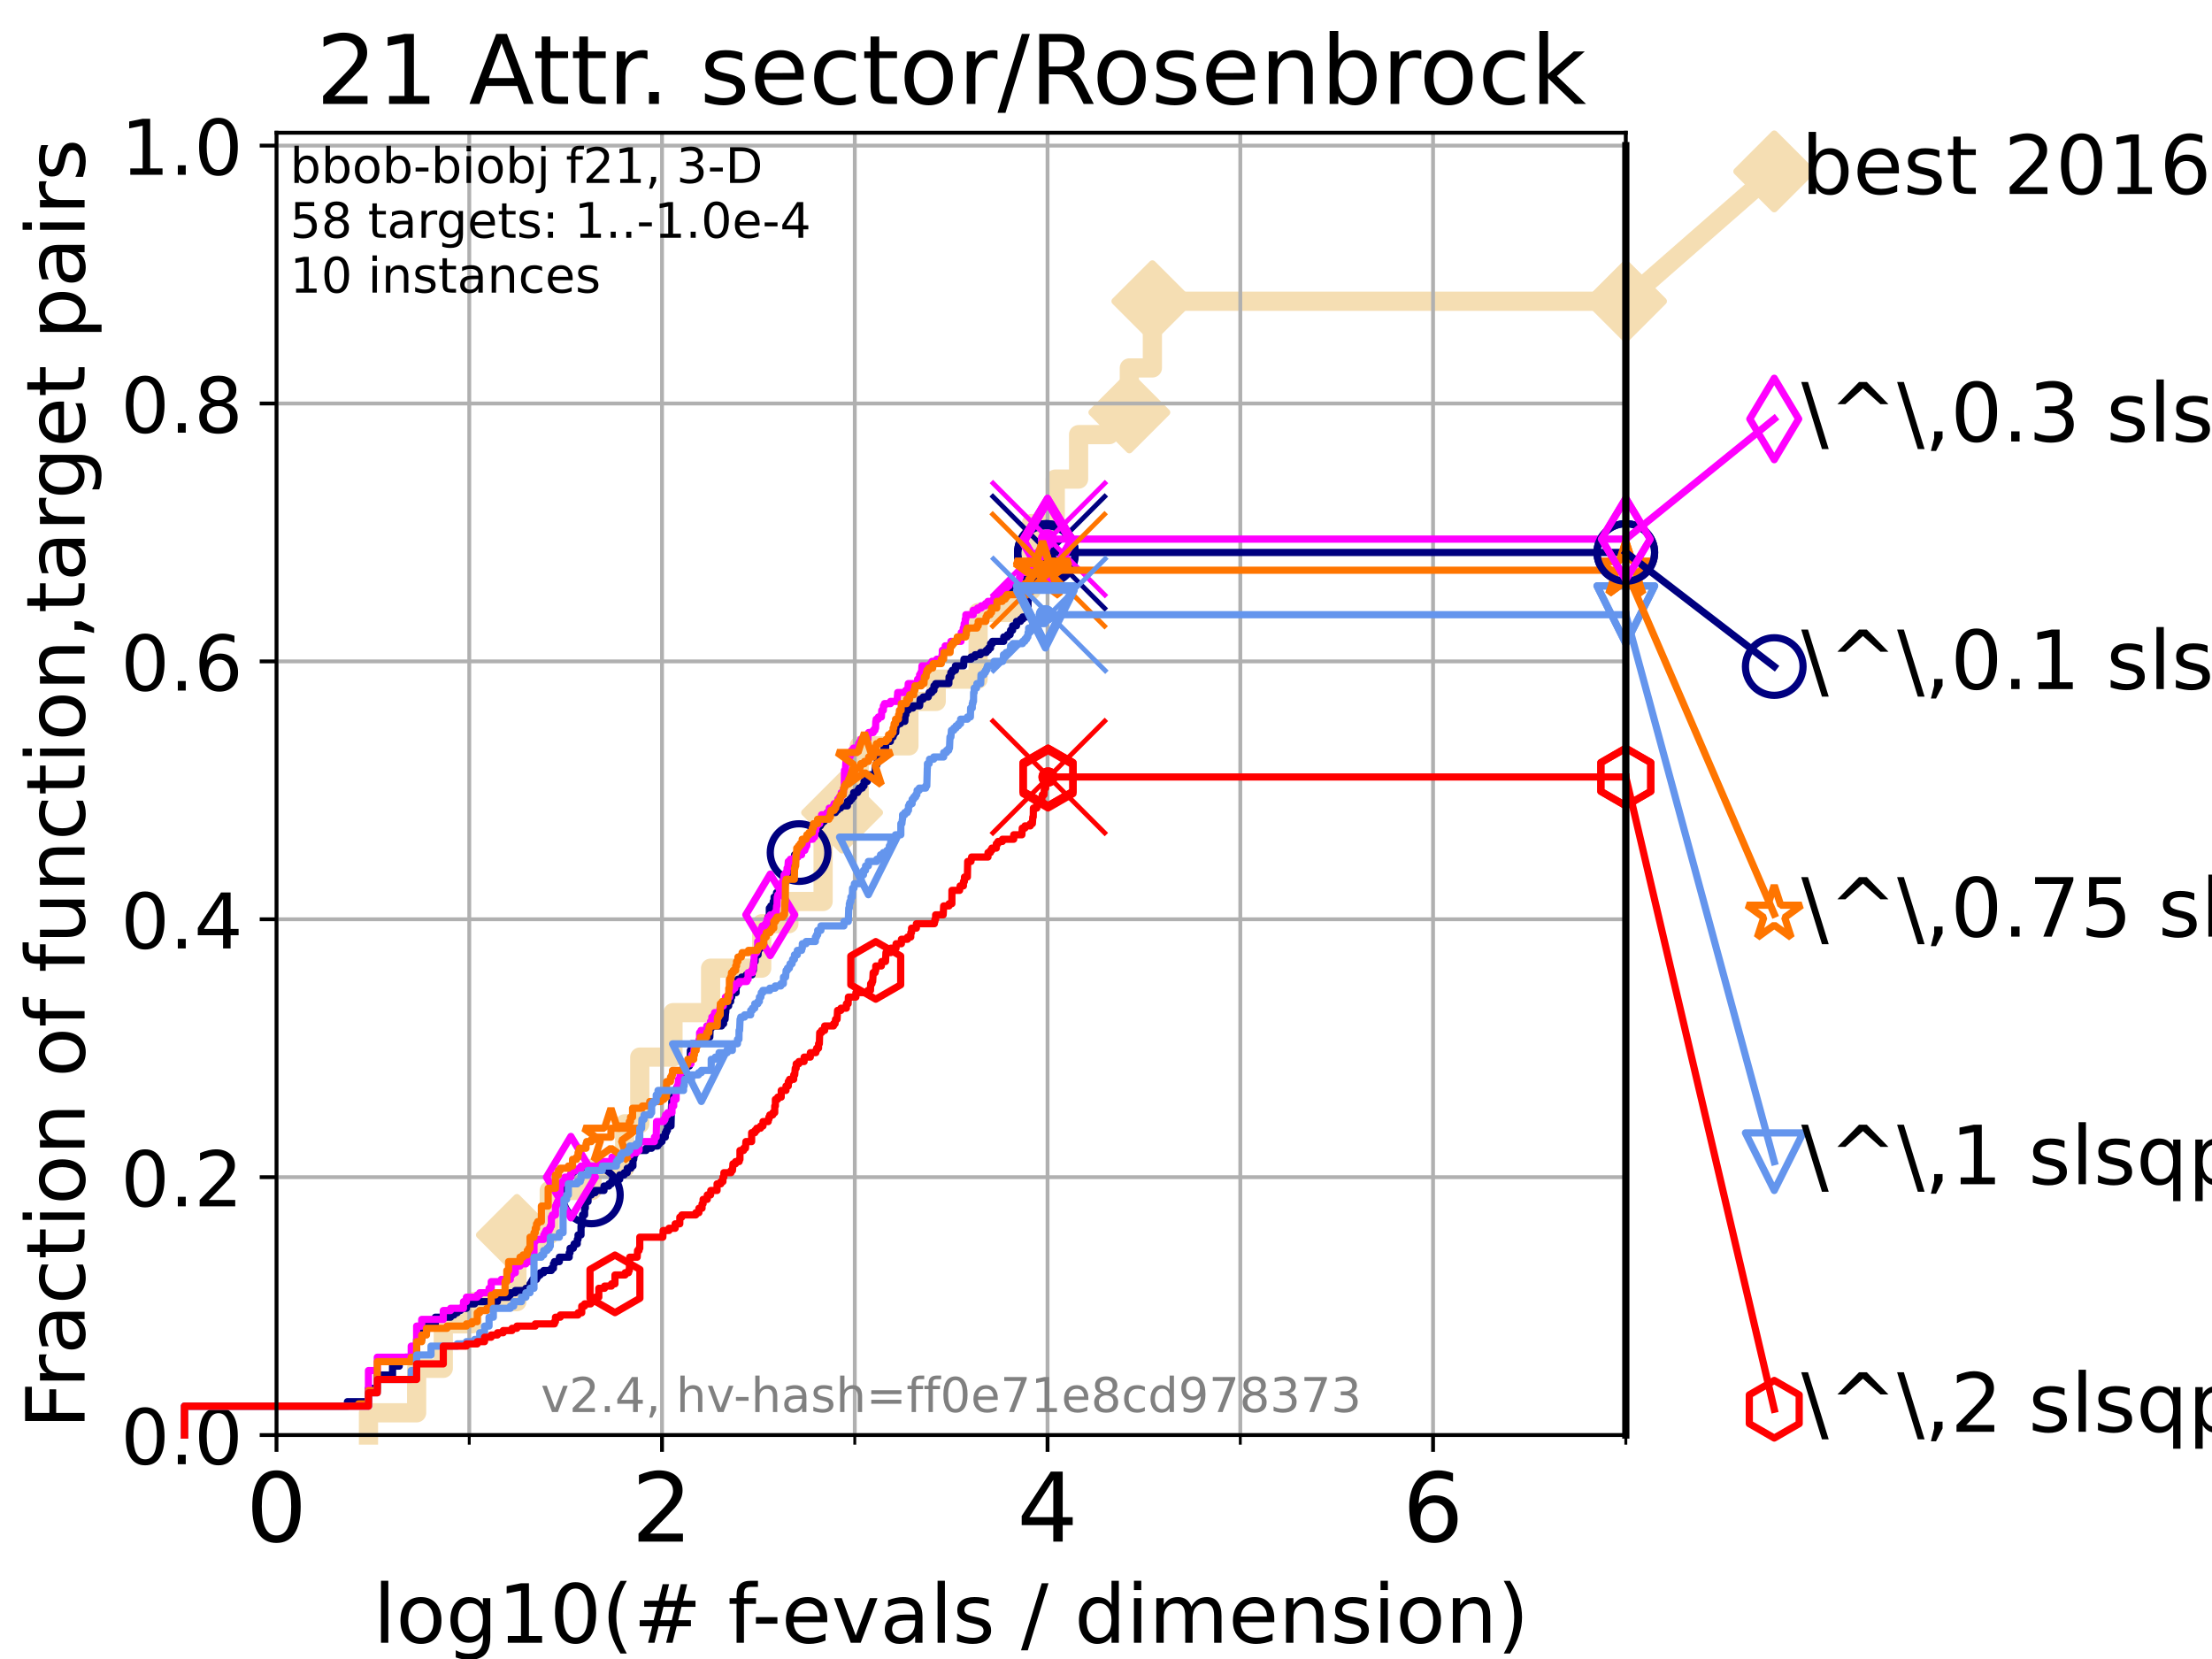 <?xml version="1.0" encoding="utf-8" standalone="no"?>
<!DOCTYPE svg PUBLIC "-//W3C//DTD SVG 1.1//EN"
  "http://www.w3.org/Graphics/SVG/1.1/DTD/svg11.dtd">
<!-- Created with matplotlib (https://matplotlib.org/) -->
<svg height="345.6pt" version="1.1" viewBox="0 0 460.8 345.6" width="460.8pt" xmlns="http://www.w3.org/2000/svg" xmlns:xlink="http://www.w3.org/1999/xlink">
 <defs>
  <style type="text/css">*{stroke-linecap:butt;stroke-linejoin:round;}</style>
 </defs>
 <g id="figure_1">
  <g id="patch_1">
   <path d="M 0 345.6 
L 460.8 345.6 
L 460.8 0 
L 0 0 
z
" style="fill:#ffffff;"/>
  </g>
  <g id="axes_1">
   <g id="patch_2">
    <path d="M 57.6 298.944 
L 338.688 298.944 
L 338.688 27.648 
L 57.6 27.648 
z
" style="fill:#ffffff;"/>
   </g>
   <g id="line2d_1">
    <path d="M 76.759 298.944 
L 76.759 294.313 
L 86.793 294.313 
L 86.793 285.05 
L 92.347 285.05 
L 92.347 275.788 
L 98.327 275.788 
L 98.327 271.157 
L 107.68 271.157 
L 107.68 257.263 
L 114.419 257.263 
L 114.419 248.001 
L 123.327 248.001 
L 123.327 243.37 
L 130.128 243.37 
L 130.128 234.107 
L 133.277 234.107 
L 133.277 220.214 
L 140.196 220.214 
L 140.196 210.951 
L 148.032 210.951 
L 148.032 201.689 
L 158.679 201.689 
L 158.679 192.426 
L 164.334 192.426 
L 164.334 187.795 
L 171.468 187.795 
L 171.468 173.901 
L 175.423 173.901 
L 175.423 169.27 
L 178.994 169.27 
L 178.994 155.377 
L 189.345 155.377 
L 189.345 146.114 
L 195.031 146.114 
L 195.031 141.483 
L 203.756 141.483 
L 203.756 127.589 
L 211.237 127.589 
L 211.237 122.958 
L 214.847 122.958 
L 214.847 109.065 
L 219.835 109.065 
L 219.835 99.802 
L 224.689 99.802 
L 224.689 90.54 
L 231.085 90.54 
L 231.085 85.909 
L 235.261 85.909 
L 235.261 76.646 
L 240.06 76.646 
L 240.06 62.753 
L 338.688 62.753 
" style="fill:none;stroke:#f5deb3;stroke-linecap:square;stroke-width:4;"/>
   </g>
   <g id="line2d_2">
    <defs>
     <path d="M 0 7.778 
L 7.778 0 
L 0 -7.778 
L -7.778 0 
z
" id="m2bf68a7c59" style="stroke:#f5deb3;stroke-linejoin:miter;stroke-width:1.5;"/>
    </defs>
    <g>
     <use style="fill:#f5deb3;stroke:#f5deb3;stroke-linejoin:miter;stroke-width:1.5;" x="107.68" xlink:href="#m2bf68a7c59" y="257.263"/>
     <use style="fill:#f5deb3;stroke:#f5deb3;stroke-linejoin:miter;stroke-width:1.5;" x="175.423" xlink:href="#m2bf68a7c59" y="169.27"/>
     <use style="fill:#f5deb3;stroke:#f5deb3;stroke-linejoin:miter;stroke-width:1.5;" x="235.261" xlink:href="#m2bf68a7c59" y="85.909"/>
     <use style="fill:#f5deb3;stroke:#f5deb3;stroke-linejoin:miter;stroke-width:1.5;" x="240.06" xlink:href="#m2bf68a7c59" y="62.753"/>
     <use style="fill:#f5deb3;stroke:#f5deb3;stroke-linejoin:miter;stroke-width:1.5;" x="338.688" xlink:href="#m2bf68a7c59" y="62.753"/>
    </g>
   </g>
   <g id="line2d_3">
    <path style="fill:none;stroke:#f5deb3;stroke-linecap:square;stroke-width:4;"/>
    <g/>
   </g>
   <g id="line2d_4">
    <path d="M 338.688 62.753 
L 369.608 35.706 
" style="fill:none;stroke:#f5deb3;stroke-linecap:square;stroke-width:4;"/>
    <g>
     <use style="fill:#f5deb3;stroke:#f5deb3;stroke-linejoin:miter;stroke-width:1.5;" x="338.688" xlink:href="#m2bf68a7c59" y="62.753"/>
     <use style="fill:#f5deb3;stroke:#f5deb3;stroke-linejoin:miter;stroke-width:1.5;" x="369.608" xlink:href="#m2bf68a7c59" y="35.706"/>
    </g>
   </g>
   <g id="matplotlib.axis_1">
    <g id="xtick_1">
     <g id="line2d_5">
      <path clip-path="url(#p4b45dbc968)" d="M 57.6 298.944 
L 57.6 27.648 
" style="fill:none;stroke:#b0b0b0;stroke-linecap:square;stroke-width:0.8;"/>
     </g>
     <g id="line2d_6">
      <defs>
       <path d="M 0 0 
L 0 3.5 
" id="mce9de37d84" style="stroke:#000000;stroke-width:0.8;"/>
      </defs>
      <g>
       <use style="stroke:#000000;stroke-width:0.8;" x="57.6" xlink:href="#mce9de37d84" y="298.944"/>
      </g>
     </g>
     <g id="text_1">
      <!-- 0 -->
      <g transform="translate(51.237 321.141)scale(0.2 -0.2)">
       <defs>
        <path d="M 31.781 66.406 
Q 24.172 66.406 20.328 58.906 
Q 16.5 51.422 16.5 36.375 
Q 16.5 21.391 20.328 13.891 
Q 24.172 6.391 31.781 6.391 
Q 39.453 6.391 43.281 13.891 
Q 47.125 21.391 47.125 36.375 
Q 47.125 51.422 43.281 58.906 
Q 39.453 66.406 31.781 66.406 
z
M 31.781 74.219 
Q 44.047 74.219 50.516 64.516 
Q 56.984 54.828 56.984 36.375 
Q 56.984 17.969 50.516 8.266 
Q 44.047 -1.422 31.781 -1.422 
Q 19.531 -1.422 13.062 8.266 
Q 6.594 17.969 6.594 36.375 
Q 6.594 54.828 13.062 64.516 
Q 19.531 74.219 31.781 74.219 
z
" id="DejaVuSans-48"/>
       </defs>
       <use xlink:href="#DejaVuSans-48"/>
      </g>
     </g>
    </g>
    <g id="xtick_2">
     <g id="line2d_7">
      <path clip-path="url(#p4b45dbc968)" d="M 137.911 298.944 
L 137.911 27.648 
" style="fill:none;stroke:#b0b0b0;stroke-linecap:square;stroke-width:0.8;"/>
     </g>
     <g id="line2d_8">
      <g>
       <use style="stroke:#000000;stroke-width:0.8;" x="137.911" xlink:href="#mce9de37d84" y="298.944"/>
      </g>
     </g>
     <g id="text_2">
      <!-- 2 -->
      <g transform="translate(131.548 321.141)scale(0.2 -0.2)">
       <defs>
        <path d="M 19.188 8.297 
L 53.609 8.297 
L 53.609 0 
L 7.328 0 
L 7.328 8.297 
Q 12.938 14.109 22.625 23.891 
Q 32.328 33.688 34.812 36.531 
Q 39.547 41.844 41.422 45.531 
Q 43.312 49.219 43.312 52.781 
Q 43.312 58.594 39.234 62.25 
Q 35.156 65.922 28.609 65.922 
Q 23.969 65.922 18.812 64.312 
Q 13.672 62.703 7.812 59.422 
L 7.812 69.391 
Q 13.766 71.781 18.938 73 
Q 24.125 74.219 28.422 74.219 
Q 39.75 74.219 46.484 68.547 
Q 53.219 62.891 53.219 53.422 
Q 53.219 48.922 51.531 44.891 
Q 49.859 40.875 45.406 35.406 
Q 44.188 33.984 37.641 27.219 
Q 31.109 20.453 19.188 8.297 
z
" id="DejaVuSans-50"/>
       </defs>
       <use xlink:href="#DejaVuSans-50"/>
      </g>
     </g>
    </g>
    <g id="xtick_3">
     <g id="line2d_9">
      <path clip-path="url(#p4b45dbc968)" d="M 218.222 298.944 
L 218.222 27.648 
" style="fill:none;stroke:#b0b0b0;stroke-linecap:square;stroke-width:0.8;"/>
     </g>
     <g id="line2d_10">
      <g>
       <use style="stroke:#000000;stroke-width:0.8;" x="218.222" xlink:href="#mce9de37d84" y="298.944"/>
      </g>
     </g>
     <g id="text_3">
      <!-- 4 -->
      <g transform="translate(211.859 321.141)scale(0.2 -0.2)">
       <defs>
        <path d="M 37.797 64.312 
L 12.891 25.391 
L 37.797 25.391 
z
M 35.203 72.906 
L 47.609 72.906 
L 47.609 25.391 
L 58.016 25.391 
L 58.016 17.188 
L 47.609 17.188 
L 47.609 0 
L 37.797 0 
L 37.797 17.188 
L 4.891 17.188 
L 4.891 26.703 
z
" id="DejaVuSans-52"/>
       </defs>
       <use xlink:href="#DejaVuSans-52"/>
      </g>
     </g>
    </g>
    <g id="xtick_4">
     <g id="line2d_11">
      <path clip-path="url(#p4b45dbc968)" d="M 298.533 298.944 
L 298.533 27.648 
" style="fill:none;stroke:#b0b0b0;stroke-linecap:square;stroke-width:0.8;"/>
     </g>
     <g id="line2d_12">
      <g>
       <use style="stroke:#000000;stroke-width:0.8;" x="298.533" xlink:href="#mce9de37d84" y="298.944"/>
      </g>
     </g>
     <g id="text_4">
      <!-- 6 -->
      <g transform="translate(292.17 321.141)scale(0.2 -0.2)">
       <defs>
        <path d="M 33.016 40.375 
Q 26.375 40.375 22.484 35.828 
Q 18.609 31.297 18.609 23.391 
Q 18.609 15.531 22.484 10.953 
Q 26.375 6.391 33.016 6.391 
Q 39.656 6.391 43.531 10.953 
Q 47.406 15.531 47.406 23.391 
Q 47.406 31.297 43.531 35.828 
Q 39.656 40.375 33.016 40.375 
z
M 52.594 71.297 
L 52.594 62.312 
Q 48.875 64.062 45.094 64.984 
Q 41.312 65.922 37.594 65.922 
Q 27.828 65.922 22.672 59.328 
Q 17.531 52.734 16.797 39.406 
Q 19.672 43.656 24.016 45.922 
Q 28.375 48.188 33.594 48.188 
Q 44.578 48.188 50.953 41.516 
Q 57.328 34.859 57.328 23.391 
Q 57.328 12.156 50.688 5.359 
Q 44.047 -1.422 33.016 -1.422 
Q 20.359 -1.422 13.672 8.266 
Q 6.984 17.969 6.984 36.375 
Q 6.984 53.656 15.188 63.938 
Q 23.391 74.219 37.203 74.219 
Q 40.922 74.219 44.703 73.484 
Q 48.484 72.75 52.594 71.297 
z
" id="DejaVuSans-54"/>
       </defs>
       <use xlink:href="#DejaVuSans-54"/>
      </g>
     </g>
    </g>
    <g id="xtick_5">
     <g id="line2d_13">
      <path clip-path="url(#p4b45dbc968)" d="M 97.755 298.944 
L 97.755 27.648 
" style="fill:none;stroke:#b0b0b0;stroke-linecap:square;stroke-width:0.8;"/>
     </g>
     <g id="line2d_14">
      <defs>
       <path d="M 0 0 
L 0 2 
" id="mdf07e51663" style="stroke:#000000;stroke-width:0.6;"/>
      </defs>
      <g>
       <use style="stroke:#000000;stroke-width:0.6;" x="97.755" xlink:href="#mdf07e51663" y="298.944"/>
      </g>
     </g>
    </g>
    <g id="xtick_6">
     <g id="line2d_15">
      <path clip-path="url(#p4b45dbc968)" d="M 178.066 298.944 
L 178.066 27.648 
" style="fill:none;stroke:#b0b0b0;stroke-linecap:square;stroke-width:0.8;"/>
     </g>
     <g id="line2d_16">
      <g>
       <use style="stroke:#000000;stroke-width:0.6;" x="178.066" xlink:href="#mdf07e51663" y="298.944"/>
      </g>
     </g>
    </g>
    <g id="xtick_7">
     <g id="line2d_17">
      <path clip-path="url(#p4b45dbc968)" d="M 258.377 298.944 
L 258.377 27.648 
" style="fill:none;stroke:#b0b0b0;stroke-linecap:square;stroke-width:0.8;"/>
     </g>
     <g id="line2d_18">
      <g>
       <use style="stroke:#000000;stroke-width:0.6;" x="258.377" xlink:href="#mdf07e51663" y="298.944"/>
      </g>
     </g>
    </g>
    <g id="xtick_8">
     <g id="line2d_19">
      <path clip-path="url(#p4b45dbc968)" d="M 338.688 298.944 
L 338.688 27.648 
" style="fill:none;stroke:#b0b0b0;stroke-linecap:square;stroke-width:0.8;"/>
     </g>
     <g id="line2d_20">
      <g>
       <use style="stroke:#000000;stroke-width:0.6;" x="338.688" xlink:href="#mdf07e51663" y="298.944"/>
      </g>
     </g>
    </g>
    <g id="text_5">
     <!-- log10(# f-evals / dimension) -->
     <g transform="translate(77.764 342.218)scale(0.17 -0.17)">
      <defs>
       <path d="M 9.422 75.984 
L 18.406 75.984 
L 18.406 0 
L 9.422 0 
z
" id="DejaVuSans-108"/>
       <path d="M 30.609 48.391 
Q 23.391 48.391 19.188 42.75 
Q 14.984 37.109 14.984 27.297 
Q 14.984 17.484 19.156 11.844 
Q 23.344 6.203 30.609 6.203 
Q 37.797 6.203 41.984 11.859 
Q 46.188 17.531 46.188 27.297 
Q 46.188 37.016 41.984 42.703 
Q 37.797 48.391 30.609 48.391 
z
M 30.609 56 
Q 42.328 56 49.016 48.375 
Q 55.719 40.766 55.719 27.297 
Q 55.719 13.875 49.016 6.219 
Q 42.328 -1.422 30.609 -1.422 
Q 18.844 -1.422 12.172 6.219 
Q 5.516 13.875 5.516 27.297 
Q 5.516 40.766 12.172 48.375 
Q 18.844 56 30.609 56 
z
" id="DejaVuSans-111"/>
       <path d="M 45.406 27.984 
Q 45.406 37.75 41.375 43.109 
Q 37.359 48.484 30.078 48.484 
Q 22.859 48.484 18.828 43.109 
Q 14.797 37.75 14.797 27.984 
Q 14.797 18.266 18.828 12.891 
Q 22.859 7.516 30.078 7.516 
Q 37.359 7.516 41.375 12.891 
Q 45.406 18.266 45.406 27.984 
z
M 54.391 6.781 
Q 54.391 -7.172 48.188 -13.984 
Q 42 -20.797 29.203 -20.797 
Q 24.469 -20.797 20.266 -20.094 
Q 16.062 -19.391 12.109 -17.922 
L 12.109 -9.188 
Q 16.062 -11.328 19.922 -12.344 
Q 23.781 -13.375 27.781 -13.375 
Q 36.625 -13.375 41.016 -8.766 
Q 45.406 -4.156 45.406 5.172 
L 45.406 9.625 
Q 42.625 4.781 38.281 2.391 
Q 33.938 0 27.875 0 
Q 17.828 0 11.672 7.656 
Q 5.516 15.328 5.516 27.984 
Q 5.516 40.672 11.672 48.328 
Q 17.828 56 27.875 56 
Q 33.938 56 38.281 53.609 
Q 42.625 51.219 45.406 46.391 
L 45.406 54.688 
L 54.391 54.688 
z
" id="DejaVuSans-103"/>
       <path d="M 12.406 8.297 
L 28.516 8.297 
L 28.516 63.922 
L 10.984 60.406 
L 10.984 69.391 
L 28.422 72.906 
L 38.281 72.906 
L 38.281 8.297 
L 54.391 8.297 
L 54.391 0 
L 12.406 0 
z
" id="DejaVuSans-49"/>
       <path d="M 31 75.875 
Q 24.469 64.656 21.281 53.656 
Q 18.109 42.672 18.109 31.391 
Q 18.109 20.125 21.312 9.062 
Q 24.516 -2 31 -13.188 
L 23.188 -13.188 
Q 15.875 -1.703 12.234 9.375 
Q 8.594 20.453 8.594 31.391 
Q 8.594 42.281 12.203 53.312 
Q 15.828 64.359 23.188 75.875 
z
" id="DejaVuSans-40"/>
       <path d="M 51.125 44 
L 36.922 44 
L 32.812 27.688 
L 47.125 27.688 
z
M 43.797 71.781 
L 38.719 51.516 
L 52.984 51.516 
L 58.109 71.781 
L 65.922 71.781 
L 60.891 51.516 
L 76.125 51.516 
L 76.125 44 
L 58.984 44 
L 54.984 27.688 
L 70.516 27.688 
L 70.516 20.219 
L 53.078 20.219 
L 48 0 
L 40.188 0 
L 45.219 20.219 
L 30.906 20.219 
L 25.875 0 
L 18.016 0 
L 23.094 20.219 
L 7.719 20.219 
L 7.719 27.688 
L 24.906 27.688 
L 29 44 
L 13.281 44 
L 13.281 51.516 
L 30.906 51.516 
L 35.891 71.781 
z
" id="DejaVuSans-35"/>
       <path id="DejaVuSans-32"/>
       <path d="M 37.109 75.984 
L 37.109 68.5 
L 28.516 68.5 
Q 23.688 68.5 21.797 66.547 
Q 19.922 64.594 19.922 59.516 
L 19.922 54.688 
L 34.719 54.688 
L 34.719 47.703 
L 19.922 47.703 
L 19.922 0 
L 10.891 0 
L 10.891 47.703 
L 2.297 47.703 
L 2.297 54.688 
L 10.891 54.688 
L 10.891 58.5 
Q 10.891 67.625 15.141 71.797 
Q 19.391 75.984 28.609 75.984 
z
" id="DejaVuSans-102"/>
       <path d="M 4.891 31.391 
L 31.203 31.391 
L 31.203 23.391 
L 4.891 23.391 
z
" id="DejaVuSans-45"/>
       <path d="M 56.203 29.594 
L 56.203 25.203 
L 14.891 25.203 
Q 15.484 15.922 20.484 11.062 
Q 25.484 6.203 34.422 6.203 
Q 39.594 6.203 44.453 7.469 
Q 49.312 8.734 54.109 11.281 
L 54.109 2.781 
Q 49.266 0.734 44.188 -0.344 
Q 39.109 -1.422 33.891 -1.422 
Q 20.797 -1.422 13.156 6.188 
Q 5.516 13.812 5.516 26.812 
Q 5.516 40.234 12.766 48.109 
Q 20.016 56 32.328 56 
Q 43.359 56 49.781 48.891 
Q 56.203 41.797 56.203 29.594 
z
M 47.219 32.234 
Q 47.125 39.594 43.094 43.984 
Q 39.062 48.391 32.422 48.391 
Q 24.906 48.391 20.391 44.141 
Q 15.875 39.891 15.188 32.172 
z
" id="DejaVuSans-101"/>
       <path d="M 2.984 54.688 
L 12.5 54.688 
L 29.594 8.797 
L 46.688 54.688 
L 56.203 54.688 
L 35.688 0 
L 23.484 0 
z
" id="DejaVuSans-118"/>
       <path d="M 34.281 27.484 
Q 23.391 27.484 19.188 25 
Q 14.984 22.516 14.984 16.5 
Q 14.984 11.719 18.141 8.906 
Q 21.297 6.109 26.703 6.109 
Q 34.188 6.109 38.703 11.406 
Q 43.219 16.703 43.219 25.484 
L 43.219 27.484 
z
M 52.203 31.203 
L 52.203 0 
L 43.219 0 
L 43.219 8.297 
Q 40.141 3.328 35.547 0.953 
Q 30.953 -1.422 24.312 -1.422 
Q 15.922 -1.422 10.953 3.297 
Q 6 8.016 6 15.922 
Q 6 25.141 12.172 29.828 
Q 18.359 34.516 30.609 34.516 
L 43.219 34.516 
L 43.219 35.406 
Q 43.219 41.609 39.141 45 
Q 35.062 48.391 27.688 48.391 
Q 23 48.391 18.547 47.266 
Q 14.109 46.141 10.016 43.891 
L 10.016 52.203 
Q 14.938 54.109 19.578 55.047 
Q 24.219 56 28.609 56 
Q 40.484 56 46.344 49.844 
Q 52.203 43.703 52.203 31.203 
z
" id="DejaVuSans-97"/>
       <path d="M 44.281 53.078 
L 44.281 44.578 
Q 40.484 46.531 36.375 47.5 
Q 32.281 48.484 27.875 48.484 
Q 21.188 48.484 17.844 46.438 
Q 14.5 44.391 14.5 40.281 
Q 14.5 37.156 16.891 35.375 
Q 19.281 33.594 26.516 31.984 
L 29.594 31.297 
Q 39.156 29.25 43.188 25.516 
Q 47.219 21.781 47.219 15.094 
Q 47.219 7.469 41.188 3.016 
Q 35.156 -1.422 24.609 -1.422 
Q 20.219 -1.422 15.453 -0.562 
Q 10.688 0.297 5.422 2 
L 5.422 11.281 
Q 10.406 8.688 15.234 7.391 
Q 20.062 6.109 24.812 6.109 
Q 31.156 6.109 34.562 8.281 
Q 37.984 10.453 37.984 14.406 
Q 37.984 18.062 35.516 20.016 
Q 33.062 21.969 24.703 23.781 
L 21.578 24.516 
Q 13.234 26.266 9.516 29.906 
Q 5.812 33.547 5.812 39.891 
Q 5.812 47.609 11.281 51.797 
Q 16.75 56 26.812 56 
Q 31.781 56 36.172 55.266 
Q 40.578 54.547 44.281 53.078 
z
" id="DejaVuSans-115"/>
       <path d="M 25.391 72.906 
L 33.688 72.906 
L 8.297 -9.281 
L 0 -9.281 
z
" id="DejaVuSans-47"/>
       <path d="M 45.406 46.391 
L 45.406 75.984 
L 54.391 75.984 
L 54.391 0 
L 45.406 0 
L 45.406 8.203 
Q 42.578 3.328 38.25 0.953 
Q 33.938 -1.422 27.875 -1.422 
Q 17.969 -1.422 11.734 6.484 
Q 5.516 14.406 5.516 27.297 
Q 5.516 40.188 11.734 48.094 
Q 17.969 56 27.875 56 
Q 33.938 56 38.25 53.625 
Q 42.578 51.266 45.406 46.391 
z
M 14.797 27.297 
Q 14.797 17.391 18.875 11.75 
Q 22.953 6.109 30.078 6.109 
Q 37.203 6.109 41.297 11.75 
Q 45.406 17.391 45.406 27.297 
Q 45.406 37.203 41.297 42.844 
Q 37.203 48.484 30.078 48.484 
Q 22.953 48.484 18.875 42.844 
Q 14.797 37.203 14.797 27.297 
z
" id="DejaVuSans-100"/>
       <path d="M 9.422 54.688 
L 18.406 54.688 
L 18.406 0 
L 9.422 0 
z
M 9.422 75.984 
L 18.406 75.984 
L 18.406 64.594 
L 9.422 64.594 
z
" id="DejaVuSans-105"/>
       <path d="M 52 44.188 
Q 55.375 50.25 60.062 53.125 
Q 64.75 56 71.094 56 
Q 79.641 56 84.281 50.016 
Q 88.922 44.047 88.922 33.016 
L 88.922 0 
L 79.891 0 
L 79.891 32.719 
Q 79.891 40.578 77.094 44.375 
Q 74.312 48.188 68.609 48.188 
Q 61.625 48.188 57.562 43.547 
Q 53.516 38.922 53.516 30.906 
L 53.516 0 
L 44.484 0 
L 44.484 32.719 
Q 44.484 40.625 41.703 44.406 
Q 38.922 48.188 33.109 48.188 
Q 26.219 48.188 22.156 43.531 
Q 18.109 38.875 18.109 30.906 
L 18.109 0 
L 9.078 0 
L 9.078 54.688 
L 18.109 54.688 
L 18.109 46.188 
Q 21.188 51.219 25.484 53.609 
Q 29.781 56 35.688 56 
Q 41.656 56 45.828 52.969 
Q 50 49.953 52 44.188 
z
" id="DejaVuSans-109"/>
       <path d="M 54.891 33.016 
L 54.891 0 
L 45.906 0 
L 45.906 32.719 
Q 45.906 40.484 42.875 44.328 
Q 39.844 48.188 33.797 48.188 
Q 26.516 48.188 22.312 43.547 
Q 18.109 38.922 18.109 30.906 
L 18.109 0 
L 9.078 0 
L 9.078 54.688 
L 18.109 54.688 
L 18.109 46.188 
Q 21.344 51.125 25.703 53.562 
Q 30.078 56 35.797 56 
Q 45.219 56 50.047 50.172 
Q 54.891 44.344 54.891 33.016 
z
" id="DejaVuSans-110"/>
       <path d="M 8.016 75.875 
L 15.828 75.875 
Q 23.141 64.359 26.781 53.312 
Q 30.422 42.281 30.422 31.391 
Q 30.422 20.453 26.781 9.375 
Q 23.141 -1.703 15.828 -13.188 
L 8.016 -13.188 
Q 14.5 -2 17.703 9.062 
Q 20.906 20.125 20.906 31.391 
Q 20.906 42.672 17.703 53.656 
Q 14.5 64.656 8.016 75.875 
z
" id="DejaVuSans-41"/>
      </defs>
      <use xlink:href="#DejaVuSans-108"/>
      <use x="27.783" xlink:href="#DejaVuSans-111"/>
      <use x="88.965" xlink:href="#DejaVuSans-103"/>
      <use x="152.441" xlink:href="#DejaVuSans-49"/>
      <use x="216.064" xlink:href="#DejaVuSans-48"/>
      <use x="279.688" xlink:href="#DejaVuSans-40"/>
      <use x="318.701" xlink:href="#DejaVuSans-35"/>
      <use x="402.49" xlink:href="#DejaVuSans-32"/>
      <use x="434.277" xlink:href="#DejaVuSans-102"/>
      <use x="463.982" xlink:href="#DejaVuSans-45"/>
      <use x="500.066" xlink:href="#DejaVuSans-101"/>
      <use x="561.59" xlink:href="#DejaVuSans-118"/>
      <use x="620.77" xlink:href="#DejaVuSans-97"/>
      <use x="682.049" xlink:href="#DejaVuSans-108"/>
      <use x="709.832" xlink:href="#DejaVuSans-115"/>
      <use x="761.932" xlink:href="#DejaVuSans-32"/>
      <use x="793.719" xlink:href="#DejaVuSans-47"/>
      <use x="827.41" xlink:href="#DejaVuSans-32"/>
      <use x="859.197" xlink:href="#DejaVuSans-100"/>
      <use x="922.674" xlink:href="#DejaVuSans-105"/>
      <use x="950.457" xlink:href="#DejaVuSans-109"/>
      <use x="1047.869" xlink:href="#DejaVuSans-101"/>
      <use x="1109.393" xlink:href="#DejaVuSans-110"/>
      <use x="1172.771" xlink:href="#DejaVuSans-115"/>
      <use x="1224.871" xlink:href="#DejaVuSans-105"/>
      <use x="1252.654" xlink:href="#DejaVuSans-111"/>
      <use x="1313.836" xlink:href="#DejaVuSans-110"/>
      <use x="1377.215" xlink:href="#DejaVuSans-41"/>
     </g>
    </g>
   </g>
   <g id="matplotlib.axis_2">
    <g id="ytick_1">
     <g id="line2d_21">
      <path clip-path="url(#p4b45dbc968)" d="M 57.6 298.944 
L 338.688 298.944 
" style="fill:none;stroke:#b0b0b0;stroke-linecap:square;stroke-width:0.8;"/>
     </g>
     <g id="line2d_22">
      <defs>
       <path d="M 0 0 
L -3.5 0 
" id="m850c099e69" style="stroke:#000000;stroke-width:0.8;"/>
      </defs>
      <g>
       <use style="stroke:#000000;stroke-width:0.8;" x="57.6" xlink:href="#m850c099e69" y="298.944"/>
      </g>
     </g>
     <g id="text_6">
      <!-- 0.0 -->
      <g transform="translate(25.155 305.023)scale(0.16 -0.16)">
       <defs>
        <path d="M 10.688 12.406 
L 21 12.406 
L 21 0 
L 10.688 0 
z
" id="DejaVuSans-46"/>
       </defs>
       <use xlink:href="#DejaVuSans-48"/>
       <use x="63.623" xlink:href="#DejaVuSans-46"/>
       <use x="95.41" xlink:href="#DejaVuSans-48"/>
      </g>
     </g>
    </g>
    <g id="ytick_2">
     <g id="line2d_23">
      <path clip-path="url(#p4b45dbc968)" d="M 57.6 245.222 
L 338.688 245.222 
" style="fill:none;stroke:#b0b0b0;stroke-linecap:square;stroke-width:0.8;"/>
     </g>
     <g id="line2d_24">
      <g>
       <use style="stroke:#000000;stroke-width:0.8;" x="57.6" xlink:href="#m850c099e69" y="245.222"/>
      </g>
     </g>
     <g id="text_7">
      <!-- 0.2 -->
      <g transform="translate(25.155 251.301)scale(0.16 -0.16)">
       <use xlink:href="#DejaVuSans-48"/>
       <use x="63.623" xlink:href="#DejaVuSans-46"/>
       <use x="95.41" xlink:href="#DejaVuSans-50"/>
      </g>
     </g>
    </g>
    <g id="ytick_3">
     <g id="line2d_25">
      <path clip-path="url(#p4b45dbc968)" d="M 57.6 191.5 
L 338.688 191.5 
" style="fill:none;stroke:#b0b0b0;stroke-linecap:square;stroke-width:0.8;"/>
     </g>
     <g id="line2d_26">
      <g>
       <use style="stroke:#000000;stroke-width:0.8;" x="57.6" xlink:href="#m850c099e69" y="191.5"/>
      </g>
     </g>
     <g id="text_8">
      <!-- 0.4 -->
      <g transform="translate(25.155 197.579)scale(0.16 -0.16)">
       <use xlink:href="#DejaVuSans-48"/>
       <use x="63.623" xlink:href="#DejaVuSans-46"/>
       <use x="95.41" xlink:href="#DejaVuSans-52"/>
      </g>
     </g>
    </g>
    <g id="ytick_4">
     <g id="line2d_27">
      <path clip-path="url(#p4b45dbc968)" d="M 57.6 137.778 
L 338.688 137.778 
" style="fill:none;stroke:#b0b0b0;stroke-linecap:square;stroke-width:0.8;"/>
     </g>
     <g id="line2d_28">
      <g>
       <use style="stroke:#000000;stroke-width:0.8;" x="57.6" xlink:href="#m850c099e69" y="137.778"/>
      </g>
     </g>
     <g id="text_9">
      <!-- 0.6 -->
      <g transform="translate(25.155 143.857)scale(0.16 -0.16)">
       <use xlink:href="#DejaVuSans-48"/>
       <use x="63.623" xlink:href="#DejaVuSans-46"/>
       <use x="95.41" xlink:href="#DejaVuSans-54"/>
      </g>
     </g>
    </g>
    <g id="ytick_5">
     <g id="line2d_29">
      <path clip-path="url(#p4b45dbc968)" d="M 57.6 84.056 
L 338.688 84.056 
" style="fill:none;stroke:#b0b0b0;stroke-linecap:square;stroke-width:0.8;"/>
     </g>
     <g id="line2d_30">
      <g>
       <use style="stroke:#000000;stroke-width:0.8;" x="57.6" xlink:href="#m850c099e69" y="84.056"/>
      </g>
     </g>
     <g id="text_10">
      <!-- 0.8 -->
      <g transform="translate(25.155 90.135)scale(0.16 -0.16)">
       <defs>
        <path d="M 31.781 34.625 
Q 24.75 34.625 20.719 30.859 
Q 16.703 27.094 16.703 20.516 
Q 16.703 13.922 20.719 10.156 
Q 24.75 6.391 31.781 6.391 
Q 38.812 6.391 42.859 10.172 
Q 46.922 13.969 46.922 20.516 
Q 46.922 27.094 42.891 30.859 
Q 38.875 34.625 31.781 34.625 
z
M 21.922 38.812 
Q 15.578 40.375 12.031 44.719 
Q 8.5 49.078 8.5 55.328 
Q 8.5 64.062 14.719 69.141 
Q 20.953 74.219 31.781 74.219 
Q 42.672 74.219 48.875 69.141 
Q 55.078 64.062 55.078 55.328 
Q 55.078 49.078 51.531 44.719 
Q 48 40.375 41.703 38.812 
Q 48.828 37.156 52.797 32.312 
Q 56.781 27.484 56.781 20.516 
Q 56.781 9.906 50.312 4.234 
Q 43.844 -1.422 31.781 -1.422 
Q 19.734 -1.422 13.25 4.234 
Q 6.781 9.906 6.781 20.516 
Q 6.781 27.484 10.781 32.312 
Q 14.797 37.156 21.922 38.812 
z
M 18.312 54.391 
Q 18.312 48.734 21.844 45.562 
Q 25.391 42.391 31.781 42.391 
Q 38.141 42.391 41.719 45.562 
Q 45.312 48.734 45.312 54.391 
Q 45.312 60.062 41.719 63.234 
Q 38.141 66.406 31.781 66.406 
Q 25.391 66.406 21.844 63.234 
Q 18.312 60.062 18.312 54.391 
z
" id="DejaVuSans-56"/>
       </defs>
       <use xlink:href="#DejaVuSans-48"/>
       <use x="63.623" xlink:href="#DejaVuSans-46"/>
       <use x="95.41" xlink:href="#DejaVuSans-56"/>
      </g>
     </g>
    </g>
    <g id="ytick_6">
     <g id="line2d_31">
      <path clip-path="url(#p4b45dbc968)" d="M 57.6 30.334 
L 338.688 30.334 
" style="fill:none;stroke:#b0b0b0;stroke-linecap:square;stroke-width:0.8;"/>
     </g>
     <g id="line2d_32">
      <g>
       <use style="stroke:#000000;stroke-width:0.8;" x="57.6" xlink:href="#m850c099e69" y="30.334"/>
      </g>
     </g>
     <g id="text_11">
      <!-- 1.0 -->
      <g transform="translate(25.155 36.413)scale(0.16 -0.16)">
       <use xlink:href="#DejaVuSans-49"/>
       <use x="63.623" xlink:href="#DejaVuSans-46"/>
       <use x="95.41" xlink:href="#DejaVuSans-48"/>
      </g>
     </g>
    </g>
    <g id="text_12">
     <!-- Fraction of function,target pairs -->
     <g transform="translate(17.62 297.681)rotate(-90)scale(0.17 -0.17)">
      <defs>
       <path d="M 9.812 72.906 
L 51.703 72.906 
L 51.703 64.594 
L 19.672 64.594 
L 19.672 43.109 
L 48.578 43.109 
L 48.578 34.812 
L 19.672 34.812 
L 19.672 0 
L 9.812 0 
z
" id="DejaVuSans-70"/>
       <path d="M 41.109 46.297 
Q 39.594 47.172 37.812 47.578 
Q 36.031 48 33.891 48 
Q 26.266 48 22.188 43.047 
Q 18.109 38.094 18.109 28.812 
L 18.109 0 
L 9.078 0 
L 9.078 54.688 
L 18.109 54.688 
L 18.109 46.188 
Q 20.953 51.172 25.484 53.578 
Q 30.031 56 36.531 56 
Q 37.453 56 38.578 55.875 
Q 39.703 55.766 41.062 55.516 
z
" id="DejaVuSans-114"/>
       <path d="M 48.781 52.594 
L 48.781 44.188 
Q 44.969 46.297 41.141 47.344 
Q 37.312 48.391 33.406 48.391 
Q 24.656 48.391 19.812 42.844 
Q 14.984 37.312 14.984 27.297 
Q 14.984 17.281 19.812 11.734 
Q 24.656 6.203 33.406 6.203 
Q 37.312 6.203 41.141 7.25 
Q 44.969 8.297 48.781 10.406 
L 48.781 2.094 
Q 45.016 0.344 40.984 -0.531 
Q 36.969 -1.422 32.422 -1.422 
Q 20.062 -1.422 12.781 6.344 
Q 5.516 14.109 5.516 27.297 
Q 5.516 40.672 12.859 48.328 
Q 20.219 56 33.016 56 
Q 37.156 56 41.109 55.141 
Q 45.062 54.297 48.781 52.594 
z
" id="DejaVuSans-99"/>
       <path d="M 18.312 70.219 
L 18.312 54.688 
L 36.812 54.688 
L 36.812 47.703 
L 18.312 47.703 
L 18.312 18.016 
Q 18.312 11.328 20.141 9.422 
Q 21.969 7.516 27.594 7.516 
L 36.812 7.516 
L 36.812 0 
L 27.594 0 
Q 17.188 0 13.234 3.875 
Q 9.281 7.766 9.281 18.016 
L 9.281 47.703 
L 2.688 47.703 
L 2.688 54.688 
L 9.281 54.688 
L 9.281 70.219 
z
" id="DejaVuSans-116"/>
       <path d="M 8.5 21.578 
L 8.5 54.688 
L 17.484 54.688 
L 17.484 21.922 
Q 17.484 14.156 20.5 10.266 
Q 23.531 6.391 29.594 6.391 
Q 36.859 6.391 41.078 11.031 
Q 45.312 15.672 45.312 23.688 
L 45.312 54.688 
L 54.297 54.688 
L 54.297 0 
L 45.312 0 
L 45.312 8.406 
Q 42.047 3.422 37.719 1 
Q 33.406 -1.422 27.688 -1.422 
Q 18.266 -1.422 13.375 4.438 
Q 8.5 10.297 8.5 21.578 
z
M 31.109 56 
z
" id="DejaVuSans-117"/>
       <path d="M 11.719 12.406 
L 22.016 12.406 
L 22.016 4 
L 14.016 -11.625 
L 7.719 -11.625 
L 11.719 4 
z
" id="DejaVuSans-44"/>
       <path d="M 18.109 8.203 
L 18.109 -20.797 
L 9.078 -20.797 
L 9.078 54.688 
L 18.109 54.688 
L 18.109 46.391 
Q 20.953 51.266 25.266 53.625 
Q 29.594 56 35.594 56 
Q 45.562 56 51.781 48.094 
Q 58.016 40.188 58.016 27.297 
Q 58.016 14.406 51.781 6.484 
Q 45.562 -1.422 35.594 -1.422 
Q 29.594 -1.422 25.266 0.953 
Q 20.953 3.328 18.109 8.203 
z
M 48.688 27.297 
Q 48.688 37.203 44.609 42.844 
Q 40.531 48.484 33.406 48.484 
Q 26.266 48.484 22.188 42.844 
Q 18.109 37.203 18.109 27.297 
Q 18.109 17.391 22.188 11.75 
Q 26.266 6.109 33.406 6.109 
Q 40.531 6.109 44.609 11.75 
Q 48.688 17.391 48.688 27.297 
z
" id="DejaVuSans-112"/>
      </defs>
      <use xlink:href="#DejaVuSans-70"/>
      <use x="50.27" xlink:href="#DejaVuSans-114"/>
      <use x="91.383" xlink:href="#DejaVuSans-97"/>
      <use x="152.662" xlink:href="#DejaVuSans-99"/>
      <use x="207.643" xlink:href="#DejaVuSans-116"/>
      <use x="246.852" xlink:href="#DejaVuSans-105"/>
      <use x="274.635" xlink:href="#DejaVuSans-111"/>
      <use x="335.816" xlink:href="#DejaVuSans-110"/>
      <use x="399.195" xlink:href="#DejaVuSans-32"/>
      <use x="430.982" xlink:href="#DejaVuSans-111"/>
      <use x="492.164" xlink:href="#DejaVuSans-102"/>
      <use x="527.369" xlink:href="#DejaVuSans-32"/>
      <use x="559.156" xlink:href="#DejaVuSans-102"/>
      <use x="594.361" xlink:href="#DejaVuSans-117"/>
      <use x="657.74" xlink:href="#DejaVuSans-110"/>
      <use x="721.119" xlink:href="#DejaVuSans-99"/>
      <use x="776.1" xlink:href="#DejaVuSans-116"/>
      <use x="815.309" xlink:href="#DejaVuSans-105"/>
      <use x="843.092" xlink:href="#DejaVuSans-111"/>
      <use x="904.273" xlink:href="#DejaVuSans-110"/>
      <use x="967.652" xlink:href="#DejaVuSans-44"/>
      <use x="999.439" xlink:href="#DejaVuSans-116"/>
      <use x="1038.648" xlink:href="#DejaVuSans-97"/>
      <use x="1099.928" xlink:href="#DejaVuSans-114"/>
      <use x="1139.291" xlink:href="#DejaVuSans-103"/>
      <use x="1202.768" xlink:href="#DejaVuSans-101"/>
      <use x="1264.291" xlink:href="#DejaVuSans-116"/>
      <use x="1303.5" xlink:href="#DejaVuSans-32"/>
      <use x="1335.287" xlink:href="#DejaVuSans-112"/>
      <use x="1398.764" xlink:href="#DejaVuSans-97"/>
      <use x="1460.043" xlink:href="#DejaVuSans-105"/>
      <use x="1487.826" xlink:href="#DejaVuSans-114"/>
      <use x="1528.939" xlink:href="#DejaVuSans-115"/>
     </g>
    </g>
   </g>
   <g id="line2d_33">
    <defs>
     <path d="M 0 1.5 
C 0.398 1.5 0.779 1.342 1.061 1.061 
C 1.342 0.779 1.5 0.398 1.5 0 
C 1.5 -0.398 1.342 -0.779 1.061 -1.061 
C 0.779 -1.342 0.398 -1.5 0 -1.5 
C -0.398 -1.5 -0.779 -1.342 -1.061 -1.061 
C -1.342 -0.779 -1.5 -0.398 -1.5 0 
C -1.5 0.398 -1.342 0.779 -1.061 1.061 
C -0.779 1.342 -0.398 1.5 0 1.5 
z
" id="mc93b2bb3c9" style="stroke:#f5deb3;"/>
    </defs>
    <g>
     <use style="fill:#f5deb3;stroke:#f5deb3;" x="240.06" xlink:href="#mc93b2bb3c9" y="62.753"/>
     <use style="fill:#f5deb3;stroke:#f5deb3;" x="240.06" xlink:href="#mc93b2bb3c9" y="62.753"/>
    </g>
   </g>
   <g id="line2d_34">
    <defs>
     <path d="M 0 1.5 
C 0.398 1.5 0.779 1.342 1.061 1.061 
C 1.342 0.779 1.5 0.398 1.5 0 
C 1.5 -0.398 1.342 -0.779 1.061 -1.061 
C 0.779 -1.342 0.398 -1.5 0 -1.5 
C -0.398 -1.5 -0.779 -1.342 -1.061 -1.061 
C -1.342 -0.779 -1.5 -0.398 -1.5 0 
C -1.5 0.398 -1.342 0.779 -1.061 1.061 
C -0.779 1.342 -0.398 1.5 0 1.5 
z
" id="m7dba53089f" style="stroke:#000080;"/>
    </defs>
    <g>
     <use style="fill:#000080;stroke:#000080;" x="217.988" xlink:href="#m7dba53089f" y="115.085"/>
     <use style="fill:#000080;stroke:#000080;" x="217.988" xlink:href="#m7dba53089f" y="115.085"/>
    </g>
   </g>
   <g id="line2d_35">
    <path d="M 38.441 298.944 
L 38.441 292.923 
L 72.376 292.923 
L 72.376 291.997 
L 76.759 291.997 
L 76.759 289.218 
L 78.596 289.218 
L 78.596 286.44 
L 81.776 286.44 
L 81.776 284.587 
L 83.172 284.587 
L 83.172 283.661 
L 84.464 283.661 
L 84.464 282.735 
L 85.667 282.735 
L 85.667 282.272 
L 86.793 282.272 
L 86.793 279.03 
L 87.85 279.03 
L 87.85 277.64 
L 88.847 277.64 
L 88.847 276.251 
L 89.79 276.251 
L 89.79 275.788 
L 90.684 275.788 
L 90.684 274.399 
L 93.864 274.399 
L 93.864 273.935 
L 94.576 273.935 
L 94.576 273.472 
L 95.26 273.472 
L 95.26 273.009 
L 95.918 273.009 
L 95.918 272.546 
L 97.164 272.546 
L 97.164 271.62 
L 98.881 271.62 
L 98.881 271.157 
L 103.623 271.157 
L 103.623 270.231 
L 105.952 270.231 
L 105.952 269.767 
L 106.312 269.767 
L 106.312 269.304 
L 107.348 269.304 
L 107.348 268.841 
L 109.55 268.841 
L 109.55 268.378 
L 110.415 268.378 
L 110.415 267.452 
L 110.694 267.452 
L 110.694 266.989 
L 110.969 266.989 
L 110.969 266.526 
L 111.768 266.526 
L 111.768 266.062 
L 112.026 266.062 
L 112.026 265.599 
L 112.532 265.599 
L 112.532 265.136 
L 113.264 265.136 
L 113.264 264.673 
L 114.86 264.673 
L 114.86 264.21 
L 115.291 264.21 
L 115.291 263.284 
L 115.502 263.284 
L 115.502 262.821 
L 116.523 262.821 
L 116.523 261.894 
L 118.577 261.894 
L 118.577 260.968 
L 118.752 260.968 
L 118.752 260.042 
L 119.436 260.042 
L 119.436 259.579 
L 119.603 259.579 
L 119.603 259.116 
L 120.255 259.116 
L 120.255 258.189 
L 120.414 258.189 
L 120.414 257.263 
L 121.037 257.263 
L 121.037 255.411 
L 121.189 255.411 
L 121.189 254.948 
L 121.34 254.948 
L 121.34 253.095 
L 121.785 253.095 
L 121.785 251.706 
L 121.931 251.706 
L 121.931 250.316 
L 122.503 250.316 
L 122.503 248.927 
L 123.193 248.927 
L 123.193 248.464 
L 123.985 248.464 
L 123.985 248.001 
L 125.823 248.001 
L 125.823 247.075 
L 126.839 247.075 
L 126.839 246.611 
L 127.379 246.611 
L 127.379 246.148 
L 127.59 246.148 
L 127.59 245.685 
L 129.099 245.685 
L 129.099 244.759 
L 130.037 244.759 
L 130.037 244.296 
L 130.665 244.296 
L 130.665 243.37 
L 131.44 243.37 
L 131.44 242.906 
L 131.856 242.906 
L 131.856 241.517 
L 132.02 241.517 
L 132.101 240.591 
L 132.263 240.591 
L 132.263 239.665 
L 134.591 239.665 
L 134.591 239.201 
L 135.747 239.201 
L 135.747 238.738 
L 137.016 238.738 
L 137.016 238.275 
L 137.38 238.275 
L 137.38 237.812 
L 137.911 237.812 
L 137.911 236.886 
L 138.595 236.886 
L 138.595 235.96 
L 138.817 235.96 
L 138.817 235.496 
L 139.036 235.496 
L 139.036 234.57 
L 139.783 234.57 
L 139.887 230.402 
L 139.939 230.402 
L 139.939 229.476 
L 140.196 229.476 
L 140.196 228.55 
L 140.399 228.55 
L 140.399 227.623 
L 140.649 227.623 
L 140.649 227.16 
L 140.896 227.16 
L 140.896 226.697 
L 141.139 226.697 
L 141.139 226.234 
L 141.756 226.234 
L 141.756 224.845 
L 142.486 224.845 
L 142.486 223.918 
L 142.664 223.918 
L 142.664 222.529 
L 142.928 222.529 
L 142.928 222.066 
L 143.612 222.066 
L 143.612 221.14 
L 143.779 221.14 
L 143.82 218.824 
L 144.026 218.824 
L 144.026 217.435 
L 145.666 217.435 
L 145.666 216.972 
L 146.035 216.972 
L 146.035 216.509 
L 146.993 216.509 
L 146.993 216.045 
L 147.868 216.045 
L 147.934 214.193 
L 148.194 214.193 
L 148.194 213.73 
L 150.316 213.73 
L 150.316 213.267 
L 150.739 213.267 
L 150.739 212.34 
L 151.042 212.34 
L 151.152 210.951 
L 151.179 210.951 
L 151.233 210.025 
L 151.314 210.025 
L 151.314 209.562 
L 151.793 209.562 
L 151.793 208.635 
L 152.207 208.635 
L 152.207 207.709 
L 152.436 207.709 
L 152.436 206.783 
L 153.347 206.783 
L 153.347 205.394 
L 153.585 205.394 
L 153.585 204.931 
L 153.703 204.931 
L 153.703 204.004 
L 154.507 204.004 
L 154.507 203.541 
L 155.446 203.541 
L 155.446 203.078 
L 156.658 203.078 
L 156.658 202.152 
L 156.934 202.152 
L 157.031 200.299 
L 157.32 200.299 
L 157.32 199.373 
L 157.434 199.373 
L 157.434 198.91 
L 157.921 198.91 
L 157.958 197.984 
L 158.086 197.984 
L 158.086 197.521 
L 158.519 197.521 
L 158.608 196.131 
L 158.697 196.131 
L 158.767 194.279 
L 159.046 194.279 
L 159.046 193.816 
L 159.658 193.816 
L 159.675 192.426 
L 159.956 192.426 
L 159.989 191.037 
L 160.266 191.037 
L 160.266 189.184 
L 160.569 189.184 
L 160.569 188.721 
L 161.07 188.721 
L 161.07 187.795 
L 161.253 187.795 
L 161.253 186.869 
L 161.764 186.869 
L 161.764 185.943 
L 162.174 185.943 
L 162.174 185.479 
L 163.103 185.479 
L 163.103 184.553 
L 163.253 184.553 
L 163.253 184.09 
L 163.563 184.09 
L 163.616 183.164 
L 164.218 183.164 
L 164.218 182.238 
L 164.41 182.238 
L 164.41 181.311 
L 164.663 181.311 
L 164.663 180.848 
L 164.961 180.848 
L 165.072 179.922 
L 165.435 179.922 
L 165.519 178.07 
L 166.013 178.07 
L 166.013 177.606 
L 166.46 177.606 
L 166.46 177.143 
L 167.267 177.143 
L 167.31 176.217 
L 167.871 176.217 
L 167.871 175.754 
L 168.079 175.754 
L 168.079 174.828 
L 168.395 174.828 
L 168.395 173.901 
L 169.138 173.901 
L 169.138 173.438 
L 169.683 173.438 
L 169.683 172.975 
L 169.972 172.975 
L 169.972 172.512 
L 170.392 172.512 
L 170.392 172.049 
L 170.908 172.049 
L 170.908 171.586 
L 171.212 171.586 
L 171.212 171.123 
L 171.688 171.123 
L 171.688 170.66 
L 172.118 170.66 
L 172.118 170.196 
L 172.354 170.196 
L 172.354 169.27 
L 174.036 169.27 
L 174.036 168.807 
L 174.477 168.807 
L 174.477 168.344 
L 175.115 168.344 
L 175.115 167.881 
L 176.53 167.881 
L 176.53 166.955 
L 177.061 166.955 
L 177.061 166.492 
L 177.451 166.492 
L 177.451 166.028 
L 177.826 166.028 
L 177.826 165.102 
L 178.661 165.102 
L 178.661 164.639 
L 178.961 164.639 
L 178.961 164.176 
L 179.638 164.176 
L 179.638 163.713 
L 179.991 163.713 
L 179.991 162.787 
L 180.69 162.787 
L 180.69 161.86 
L 181.197 161.86 
L 181.197 161.397 
L 182.276 161.397 
L 182.367 159.545 
L 182.588 159.545 
L 182.588 159.082 
L 182.771 159.082 
L 182.771 158.155 
L 183.51 158.155 
L 183.51 157.692 
L 183.633 157.692 
L 183.633 157.229 
L 183.909 157.229 
L 183.909 156.766 
L 184.099 156.766 
L 184.145 155.84 
L 184.49 155.84 
L 184.526 154.45 
L 185.49 154.45 
L 185.49 153.524 
L 186.029 153.524 
L 186.029 153.061 
L 186.212 153.061 
L 186.212 152.598 
L 186.608 152.598 
L 186.665 151.209 
L 186.887 151.209 
L 186.887 150.745 
L 187.568 150.745 
L 187.568 150.282 
L 188.49 150.282 
L 188.554 148.893 
L 188.713 148.893 
L 188.713 147.967 
L 189.183 147.967 
L 189.183 147.504 
L 190.18 147.504 
L 190.18 147.04 
L 191.58 147.04 
L 191.686 145.651 
L 192.317 145.651 
L 192.317 145.188 
L 193.373 145.188 
L 193.373 144.725 
L 193.555 144.725 
L 193.555 144.262 
L 194.12 144.262 
L 194.12 143.799 
L 194.557 143.799 
L 194.557 142.872 
L 194.91 142.872 
L 194.91 142.409 
L 197.669 142.409 
L 197.703 141.02 
L 198.071 141.02 
L 198.071 140.094 
L 198.38 140.094 
L 198.38 139.631 
L 199.038 139.631 
L 199.038 138.704 
L 200.742 138.704 
L 200.815 137.315 
L 202.299 137.315 
L 202.299 136.852 
L 203.129 136.852 
L 203.129 136.389 
L 204.252 136.389 
L 204.252 135.926 
L 205.462 135.926 
L 205.462 135.462 
L 205.921 135.462 
L 205.921 134.999 
L 206.351 134.999 
L 206.351 134.073 
L 206.736 134.073 
L 206.736 133.61 
L 209.095 133.61 
L 209.095 132.684 
L 209.867 132.684 
L 209.867 132.221 
L 210.421 132.221 
L 210.519 131.294 
L 210.945 131.294 
L 210.945 130.368 
L 211.754 130.368 
L 211.754 129.442 
L 212.59 129.442 
L 212.59 128.979 
L 213.056 128.979 
L 213.056 128.516 
L 213.937 128.516 
L 213.937 128.053 
L 214.124 128.053 
L 214.202 122.958 
L 214.39 122.958 
L 214.39 122.495 
L 215.31 122.495 
L 215.31 122.032 
L 216.278 122.032 
L 216.278 121.569 
L 216.894 121.569 
L 216.939 117.401 
L 217.041 117.401 
L 217.041 116.938 
L 217.609 116.938 
L 217.609 116.475 
L 217.979 116.475 
L 217.988 115.085 
L 338.688 115.085 
L 338.688 115.085 
" style="fill:none;stroke:#000080;stroke-linecap:square;stroke-width:1.5;"/>
   </g>
   <g id="line2d_36">
    <defs>
     <path d="M 0 6 
C 1.591 6 3.117 5.368 4.243 4.243 
C 5.368 3.117 6 1.591 6 0 
C 6 -1.591 5.368 -3.117 4.243 -4.243 
C 3.117 -5.368 1.591 -6 0 -6 
C -1.591 -6 -3.117 -5.368 -4.243 -4.243 
C -5.368 -3.117 -6 -1.591 -6 0 
C -6 1.591 -5.368 3.117 -4.243 4.243 
C -3.117 5.368 -1.591 6 0 6 
z
" id="md37cd0ebf2" style="stroke:#000080;stroke-width:1.5;"/>
    </defs>
    <g>
     <use style="fill-opacity:0;stroke:#000080;stroke-width:1.5;" x="123.193" xlink:href="#md37cd0ebf2" y="248.927"/>
     <use style="fill-opacity:0;stroke:#000080;stroke-width:1.5;" x="166.46" xlink:href="#md37cd0ebf2" y="177.606"/>
     <use style="fill-opacity:0;stroke:#000080;stroke-width:1.5;" x="217.988" xlink:href="#md37cd0ebf2" y="115.548"/>
     <use style="fill-opacity:0;stroke:#000080;stroke-width:1.5;" x="217.988" xlink:href="#md37cd0ebf2" y="115.085"/>
     <use style="fill-opacity:0;stroke:#000080;stroke-width:1.5;" x="217.988" xlink:href="#md37cd0ebf2" y="115.085"/>
     <use style="fill-opacity:0;stroke:#000080;stroke-width:1.5;" x="338.688" xlink:href="#md37cd0ebf2" y="115.085"/>
    </g>
   </g>
   <g id="line2d_37">
    <path style="fill:none;stroke:#000080;stroke-linecap:square;stroke-width:1.5;"/>
    <g/>
   </g>
   <g id="line2d_38">
    <path clip-path="url(#p4b45dbc968)" d="M 218.479 115.085 
" style="fill:none;stroke:#000080;stroke-linecap:square;stroke-width:1.5;"/>
    <defs>
     <path d="M -12 12 
L 12 -12 
M -12 -12 
L 12 12 
" id="mbc8adbbc1a" style="stroke:#000080;"/>
    </defs>
    <g clip-path="url(#p4b45dbc968)">
     <use style="fill:#000080;stroke:#000080;" x="218.479" xlink:href="#mbc8adbbc1a" y="115.085"/>
    </g>
   </g>
   <g id="line2d_39">
    <defs>
     <path d="M 0 1.5 
C 0.398 1.5 0.779 1.342 1.061 1.061 
C 1.342 0.779 1.5 0.398 1.5 0 
C 1.5 -0.398 1.342 -0.779 1.061 -1.061 
C 0.779 -1.342 0.398 -1.5 0 -1.5 
C -0.398 -1.5 -0.779 -1.342 -1.061 -1.061 
C -1.342 -0.779 -1.5 -0.398 -1.5 0 
C -1.5 0.398 -1.342 0.779 -1.061 1.061 
C -0.779 1.342 -0.398 1.5 0 1.5 
z
" id="mfebd069001" style="stroke:#ff00ff;"/>
    </defs>
    <g>
     <use style="fill:#ff00ff;stroke:#ff00ff;" x="218.22" xlink:href="#mfebd069001" y="112.306"/>
     <use style="fill:#ff00ff;stroke:#ff00ff;" x="218.22" xlink:href="#mfebd069001" y="112.306"/>
    </g>
   </g>
   <g id="line2d_40">
    <path d="M 38.441 298.944 
L 38.441 292.923 
L 76.759 292.923 
L 76.759 285.514 
L 78.596 285.514 
L 78.596 282.735 
L 85.667 282.735 
L 85.667 280.419 
L 86.793 280.419 
L 86.793 276.251 
L 87.85 276.251 
L 87.85 274.862 
L 92.347 274.862 
L 92.347 273.009 
L 93.864 273.009 
L 93.864 272.546 
L 96.552 272.546 
L 96.552 271.157 
L 97.164 271.157 
L 97.164 270.231 
L 99.418 270.231 
L 99.418 269.767 
L 99.938 269.767 
L 99.938 269.304 
L 101.878 269.304 
L 101.878 268.378 
L 102.331 268.378 
L 102.331 266.989 
L 104.435 266.989 
L 104.435 266.526 
L 106.312 266.526 
L 106.312 265.599 
L 106.664 265.599 
L 106.664 265.136 
L 107.348 265.136 
L 107.348 263.747 
L 108.326 263.747 
L 108.326 263.284 
L 109.55 263.284 
L 109.55 262.821 
L 110.694 262.821 
L 110.694 261.431 
L 111.239 261.431 
L 111.239 258.653 
L 111.506 258.653 
L 111.506 258.189 
L 113.264 258.189 
L 113.264 257.263 
L 113.501 257.263 
L 113.501 256.8 
L 113.735 256.8 
L 113.735 256.337 
L 114.419 256.337 
L 114.419 255.874 
L 114.641 255.874 
L 114.641 255.411 
L 114.86 255.411 
L 114.86 253.558 
L 115.077 253.558 
L 115.077 253.095 
L 115.711 253.095 
L 115.711 251.243 
L 115.918 251.243 
L 115.918 250.779 
L 116.122 250.779 
L 116.122 250.316 
L 116.72 250.316 
L 116.72 246.611 
L 117.107 246.611 
L 117.107 246.148 
L 117.673 246.148 
L 117.673 245.222 
L 118.925 245.222 
L 118.925 244.296 
L 119.267 244.296 
L 119.267 243.833 
L 120.572 243.833 
L 120.572 243.37 
L 121.037 243.37 
L 121.037 242.906 
L 124.495 242.906 
L 124.495 242.443 
L 125.352 242.443 
L 125.352 241.98 
L 127.485 241.98 
L 127.485 241.054 
L 129.099 241.054 
L 129.099 240.591 
L 131.355 240.591 
L 131.355 240.128 
L 132.581 240.128 
L 132.581 239.665 
L 133.125 239.665 
L 133.125 237.812 
L 136.33 237.812 
L 136.33 236.886 
L 136.708 236.886 
L 136.77 233.644 
L 138.256 233.644 
L 138.256 233.181 
L 138.539 233.181 
L 138.539 232.718 
L 138.651 232.718 
L 138.651 232.255 
L 139.091 232.255 
L 139.091 231.792 
L 139.991 231.792 
L 139.991 230.402 
L 140.348 230.402 
L 140.348 229.013 
L 140.847 229.013 
L 140.847 227.16 
L 140.993 227.16 
L 141.09 226.234 
L 141.283 226.234 
L 141.331 224.845 
L 141.662 224.845 
L 141.662 223.455 
L 141.987 223.455 
L 141.987 222.992 
L 142.753 222.992 
L 142.84 221.603 
L 143.944 221.603 
L 143.944 220.677 
L 144.108 220.677 
L 144.108 219.75 
L 144.511 219.75 
L 144.59 218.361 
L 144.904 218.361 
L 144.904 217.435 
L 145.629 217.435 
L 145.629 216.509 
L 145.74 216.509 
L 145.74 215.119 
L 146.035 215.119 
L 146.035 214.656 
L 147.233 214.656 
L 147.233 213.73 
L 147.999 213.73 
L 147.999 212.804 
L 148.29 212.804 
L 148.29 211.877 
L 148.702 211.877 
L 148.702 211.414 
L 148.858 211.414 
L 148.858 210.951 
L 149.911 210.951 
L 149.97 210.025 
L 150.028 210.025 
L 150.028 209.562 
L 150.683 209.562 
L 150.683 208.635 
L 151.124 208.635 
L 151.124 207.709 
L 152.001 207.709 
L 152.001 206.32 
L 152.637 206.32 
L 152.637 205.857 
L 153.106 205.857 
L 153.106 204.931 
L 153.983 204.931 
L 153.983 204.467 
L 155.574 204.467 
L 155.574 204.004 
L 155.846 204.004 
L 155.846 202.615 
L 156.777 202.615 
L 156.777 201.689 
L 156.934 201.689 
L 156.992 200.762 
L 157.07 200.762 
L 157.109 198.91 
L 157.243 198.91 
L 157.243 198.447 
L 157.623 198.447 
L 157.623 197.984 
L 157.81 197.984 
L 157.847 196.131 
L 158.25 196.131 
L 158.322 194.742 
L 158.466 194.742 
L 158.466 194.279 
L 158.591 194.279 
L 158.591 193.353 
L 158.785 193.353 
L 158.785 192.889 
L 159.44 192.889 
L 159.44 192.426 
L 159.725 192.426 
L 159.808 191.5 
L 160.038 191.5 
L 160.038 191.037 
L 160.458 191.037 
L 160.458 190.574 
L 161.39 190.574 
L 161.39 190.111 
L 161.69 190.111 
L 161.779 188.721 
L 161.867 188.721 
L 161.912 186.869 
L 162.029 186.869 
L 162.029 186.406 
L 162.332 186.406 
L 162.332 185.943 
L 162.546 185.943 
L 162.546 185.479 
L 162.91 185.479 
L 162.979 183.627 
L 163.24 183.627 
L 163.335 182.238 
L 163.683 182.238 
L 163.683 181.775 
L 163.959 181.775 
L 163.959 180.848 
L 164.115 180.848 
L 164.218 179.459 
L 164.638 179.459 
L 164.638 178.996 
L 165.555 178.996 
L 165.555 178.533 
L 166.255 178.533 
L 166.255 178.07 
L 166.994 178.07 
L 166.994 177.143 
L 167.662 177.143 
L 167.662 176.68 
L 167.84 176.68 
L 167.84 176.217 
L 168.068 176.217 
L 168.068 175.291 
L 168.202 175.291 
L 168.202 174.828 
L 169.293 174.828 
L 169.293 174.365 
L 169.711 174.365 
L 169.739 172.975 
L 169.963 172.975 
L 169.963 172.049 
L 170.247 172.049 
L 170.247 171.586 
L 170.767 171.586 
L 170.767 170.66 
L 171.152 170.66 
L 171.152 169.733 
L 172.289 169.733 
L 172.289 169.27 
L 172.744 169.27 
L 172.744 168.344 
L 173.554 168.344 
L 173.554 167.881 
L 173.756 167.881 
L 173.756 167.418 
L 174.427 167.418 
L 174.527 166.492 
L 174.845 166.492 
L 174.845 166.028 
L 175.253 166.028 
L 175.253 165.102 
L 175.698 165.102 
L 175.744 164.176 
L 175.883 164.176 
L 175.923 160.471 
L 176.125 160.471 
L 176.235 158.155 
L 176.504 158.155 
L 176.504 157.692 
L 177.043 157.692 
L 177.043 157.229 
L 177.294 157.229 
L 177.397 156.303 
L 177.797 156.303 
L 177.797 155.84 
L 178.856 155.84 
L 178.856 154.914 
L 179.132 154.914 
L 179.132 154.45 
L 179.333 154.45 
L 179.333 153.987 
L 180.824 153.987 
L 180.824 153.061 
L 180.948 153.061 
L 180.948 152.598 
L 181.916 152.598 
L 181.916 152.135 
L 182.262 152.135 
L 182.262 151.672 
L 182.403 151.672 
L 182.439 150.282 
L 182.525 150.282 
L 182.525 149.819 
L 182.97 149.819 
L 182.97 149.356 
L 183.616 149.356 
L 183.687 147.967 
L 184.017 147.967 
L 184.017 147.04 
L 184.247 147.04 
L 184.247 146.577 
L 185.509 146.577 
L 185.509 146.114 
L 186.884 146.114 
L 186.968 144.725 
L 187.003 144.725 
L 187.003 144.262 
L 188.681 144.262 
L 188.681 143.799 
L 189.122 143.799 
L 189.202 142.409 
L 191.129 142.409 
L 191.159 141.483 
L 191.566 141.483 
L 191.566 140.557 
L 191.822 140.557 
L 191.822 140.094 
L 191.99 140.094 
L 192.063 138.704 
L 193.807 138.704 
L 193.807 138.241 
L 194.141 138.241 
L 194.141 137.778 
L 195.149 137.778 
L 195.149 137.315 
L 196.183 137.315 
L 196.243 136.389 
L 196.302 136.389 
L 196.302 135.462 
L 196.871 135.462 
L 196.905 134.536 
L 198.087 134.536 
L 198.087 133.61 
L 200.19 133.61 
L 200.249 131.757 
L 200.66 131.757 
L 200.66 130.831 
L 200.809 130.831 
L 200.858 129.905 
L 201.073 129.905 
L 201.073 128.979 
L 201.203 128.979 
L 201.203 128.053 
L 202.746 128.053 
L 202.746 127.126 
L 203.642 127.126 
L 203.642 126.663 
L 204.425 126.663 
L 204.425 126.2 
L 205.292 126.2 
L 205.292 125.737 
L 205.809 125.737 
L 205.809 125.274 
L 206.938 125.274 
L 206.938 124.811 
L 207.085 124.811 
L 207.085 124.348 
L 208.209 124.348 
L 208.209 123.421 
L 208.964 123.421 
L 209.056 122.495 
L 209.746 122.495 
L 209.746 122.032 
L 210.223 122.032 
L 210.223 121.106 
L 212.378 121.106 
L 212.378 120.179 
L 212.544 120.179 
L 212.544 119.253 
L 213.517 119.253 
L 213.561 118.327 
L 214.135 118.327 
L 214.135 117.864 
L 215.66 117.864 
L 215.66 117.401 
L 215.93 117.401 
L 215.93 116.475 
L 216.588 116.475 
L 216.588 116.011 
L 217.103 116.011 
L 217.103 115.548 
L 217.461 115.548 
L 217.461 115.085 
L 217.929 115.085 
L 217.972 114.159 
L 218.172 114.159 
L 218.22 112.306 
L 338.688 112.306 
L 338.688 112.306 
" style="fill:none;stroke:#ff00ff;stroke-linecap:square;stroke-width:1.5;"/>
   </g>
   <g id="line2d_41">
    <defs>
     <path d="M 0 8.485 
L 5.091 0 
L 0 -8.485 
L -5.091 0 
z
" id="m45016062e1" style="stroke:#ff00ff;stroke-linejoin:miter;stroke-width:1.5;"/>
    </defs>
    <g>
     <use style="fill-opacity:0;stroke:#ff00ff;stroke-linejoin:miter;stroke-width:1.5;" x="118.925" xlink:href="#m45016062e1" y="245.222"/>
     <use style="fill-opacity:0;stroke:#ff00ff;stroke-linejoin:miter;stroke-width:1.5;" x="160.458" xlink:href="#m45016062e1" y="190.574"/>
     <use style="fill-opacity:0;stroke:#ff00ff;stroke-linejoin:miter;stroke-width:1.5;" x="218.22" xlink:href="#m45016062e1" y="113.233"/>
     <use style="fill-opacity:0;stroke:#ff00ff;stroke-linejoin:miter;stroke-width:1.5;" x="218.22" xlink:href="#m45016062e1" y="112.306"/>
     <use style="fill-opacity:0;stroke:#ff00ff;stroke-linejoin:miter;stroke-width:1.5;" x="218.22" xlink:href="#m45016062e1" y="112.306"/>
     <use style="fill-opacity:0;stroke:#ff00ff;stroke-linejoin:miter;stroke-width:1.5;" x="338.688" xlink:href="#m45016062e1" y="112.306"/>
    </g>
   </g>
   <g id="line2d_42">
    <path style="fill:none;stroke:#ff00ff;stroke-linecap:square;stroke-width:1.5;"/>
    <g/>
   </g>
   <g id="line2d_43">
    <path clip-path="url(#p4b45dbc968)" d="M 218.515 112.306 
" style="fill:none;stroke:#ff00ff;stroke-linecap:square;stroke-width:1.5;"/>
    <defs>
     <path d="M -12 12 
L 12 -12 
M -12 -12 
L 12 12 
" id="m438675a751" style="stroke:#ff00ff;"/>
    </defs>
    <g clip-path="url(#p4b45dbc968)">
     <use style="fill:#ff00ff;stroke:#ff00ff;" x="218.515" xlink:href="#m438675a751" y="112.306"/>
    </g>
   </g>
   <g id="line2d_44">
    <defs>
     <path d="M 0 1.5 
C 0.398 1.5 0.779 1.342 1.061 1.061 
C 1.342 0.779 1.5 0.398 1.5 0 
C 1.5 -0.398 1.342 -0.779 1.061 -1.061 
C 0.779 -1.342 0.398 -1.5 0 -1.5 
C -0.398 -1.5 -0.779 -1.342 -1.061 -1.061 
C -1.342 -0.779 -1.5 -0.398 -1.5 0 
C -1.5 0.398 -1.342 0.779 -1.061 1.061 
C -0.779 1.342 -0.398 1.5 0 1.5 
z
" id="me21bae0317" style="stroke:#ff7500;"/>
    </defs>
    <g>
     <use style="fill:#ff7500;stroke:#ff7500;" x="217.164" xlink:href="#me21bae0317" y="118.79"/>
     <use style="fill:#ff7500;stroke:#ff7500;" x="217.164" xlink:href="#me21bae0317" y="118.79"/>
    </g>
   </g>
   <g id="line2d_45">
    <path d="M 38.441 298.944 
L 38.441 292.923 
L 74.705 292.923 
L 74.705 292.46 
L 76.759 292.46 
L 76.759 289.682 
L 78.596 289.682 
L 78.596 283.661 
L 85.667 283.661 
L 85.667 282.735 
L 86.793 282.735 
L 86.793 279.493 
L 87.85 279.493 
L 87.85 278.104 
L 88.847 278.104 
L 88.847 276.714 
L 93.122 276.714 
L 93.122 276.251 
L 97.164 276.251 
L 97.164 275.788 
L 98.327 275.788 
L 98.327 275.325 
L 99.418 275.325 
L 99.418 273.472 
L 99.938 273.472 
L 99.938 273.009 
L 101.413 273.009 
L 101.413 272.546 
L 102.331 272.546 
L 102.331 269.767 
L 103.203 269.767 
L 103.203 269.304 
L 105.21 269.304 
L 105.21 266.989 
L 105.585 266.989 
L 105.585 264.673 
L 105.952 264.673 
L 105.952 262.821 
L 108.326 262.821 
L 108.326 261.894 
L 108.949 261.894 
L 108.949 261.431 
L 109.843 261.431 
L 109.843 260.505 
L 110.132 260.505 
L 110.132 260.042 
L 110.415 260.042 
L 110.415 257.726 
L 111.239 257.726 
L 111.239 256.8 
L 111.506 256.8 
L 111.506 255.874 
L 111.768 255.874 
L 111.768 254.948 
L 112.026 254.948 
L 112.026 254.484 
L 112.779 254.484 
L 112.779 251.243 
L 114.194 251.243 
L 114.194 247.538 
L 115.711 247.538 
L 115.711 244.759 
L 116.323 244.759 
L 116.323 243.833 
L 116.72 243.833 
L 116.72 243.37 
L 118.4 243.37 
L 118.4 242.906 
L 119.267 242.906 
L 119.267 241.517 
L 120.094 241.517 
L 120.094 241.054 
L 120.414 241.054 
L 120.414 240.128 
L 120.572 240.128 
L 120.572 239.665 
L 120.728 239.665 
L 120.728 239.201 
L 122.076 239.201 
L 122.076 238.275 
L 122.22 238.275 
L 122.22 237.812 
L 123.193 237.812 
L 123.193 237.349 
L 124.369 237.349 
L 124.369 236.886 
L 127.272 236.886 
L 127.272 235.033 
L 129.099 235.033 
L 129.099 234.57 
L 131.099 234.57 
L 131.099 233.644 
L 131.355 233.644 
L 131.355 232.718 
L 131.774 232.718 
L 131.774 230.865 
L 133.8 230.865 
L 133.8 230.402 
L 135.348 230.402 
L 135.348 229.476 
L 137.677 229.476 
L 137.677 229.013 
L 138.313 229.013 
L 138.313 228.55 
L 138.817 228.55 
L 138.872 225.308 
L 139.678 225.308 
L 139.678 224.382 
L 139.939 224.382 
L 139.939 223.918 
L 140.094 223.918 
L 140.094 222.992 
L 142.352 222.992 
L 142.352 222.066 
L 143.015 222.066 
L 143.015 221.603 
L 143.273 221.603 
L 143.273 220.677 
L 144.511 220.677 
L 144.511 219.75 
L 144.669 219.75 
L 144.669 218.824 
L 145.021 218.824 
L 145.021 217.898 
L 145.289 217.898 
L 145.289 217.435 
L 145.74 217.435 
L 145.74 216.972 
L 145.888 216.972 
L 145.888 216.045 
L 147.233 216.045 
L 147.233 215.119 
L 147.67 215.119 
L 147.67 214.193 
L 147.835 214.193 
L 147.835 213.73 
L 149.408 213.73 
L 149.468 211.877 
L 149.735 211.877 
L 149.735 211.414 
L 150.028 211.414 
L 150.057 209.099 
L 150.458 209.099 
L 150.458 208.635 
L 151.608 208.635 
L 151.608 207.246 
L 151.819 207.246 
L 151.819 205.857 
L 151.949 205.857 
L 151.949 204.004 
L 152.207 204.004 
L 152.207 203.541 
L 152.335 203.541 
L 152.386 202.615 
L 152.762 202.615 
L 152.762 202.152 
L 153.251 202.152 
L 153.251 201.226 
L 153.443 201.226 
L 153.443 200.299 
L 153.727 200.299 
L 153.727 199.373 
L 154.44 199.373 
L 154.44 198.91 
L 154.597 198.91 
L 154.597 198.447 
L 155.908 198.447 
L 155.908 197.984 
L 157.772 197.984 
L 157.772 197.521 
L 158.049 197.521 
L 158.049 197.057 
L 158.907 197.057 
L 158.907 196.594 
L 159.115 196.594 
L 159.133 195.205 
L 159.625 195.205 
L 159.625 194.279 
L 160.426 194.279 
L 160.426 193.816 
L 160.774 193.816 
L 160.774 193.353 
L 161.192 193.353 
L 161.192 191.963 
L 161.556 191.963 
L 161.556 191.5 
L 161.853 191.5 
L 161.853 191.037 
L 163.089 191.037 
L 163.089 190.574 
L 163.429 190.574 
L 163.523 187.795 
L 163.59 187.795 
L 163.63 183.627 
L 163.775 183.627 
L 163.775 183.164 
L 165.483 183.164 
L 165.519 180.848 
L 165.614 180.848 
L 165.614 180.385 
L 165.756 180.385 
L 165.862 177.606 
L 165.978 177.606 
L 165.978 176.68 
L 166.335 176.68 
L 166.335 176.217 
L 166.696 176.217 
L 166.696 175.754 
L 167.104 175.754 
L 167.104 174.828 
L 167.913 174.828 
L 167.913 174.365 
L 168.079 174.365 
L 168.079 173.901 
L 168.537 173.901 
L 168.537 173.438 
L 169.197 173.438 
L 169.197 172.512 
L 169.446 172.512 
L 169.446 171.586 
L 170.32 171.586 
L 170.32 170.66 
L 172.681 170.66 
L 172.681 170.196 
L 172.987 170.196 
L 172.987 169.27 
L 173.103 169.27 
L 173.103 168.807 
L 173.793 168.807 
L 173.793 168.344 
L 174.102 168.344 
L 174.102 167.881 
L 174.218 167.881 
L 174.218 167.418 
L 174.463 167.418 
L 174.463 166.955 
L 174.998 166.955 
L 174.998 166.028 
L 175.184 166.028 
L 175.184 165.565 
L 175.671 165.565 
L 175.751 164.176 
L 175.903 164.176 
L 175.903 163.713 
L 176.203 163.713 
L 176.203 163.25 
L 176.813 163.25 
L 176.813 162.323 
L 177.932 162.323 
L 178.026 160.471 
L 178.205 160.471 
L 178.205 160.008 
L 179.143 160.008 
L 179.143 159.545 
L 179.328 159.545 
L 179.328 159.082 
L 180.084 159.082 
L 180.084 158.618 
L 180.948 158.618 
L 180.948 157.692 
L 181.958 157.692 
L 181.958 156.766 
L 182.308 156.766 
L 182.308 156.303 
L 182.439 156.303 
L 182.48 155.377 
L 182.579 155.377 
L 182.579 154.914 
L 183.33 154.914 
L 183.33 154.45 
L 184.622 154.45 
L 184.622 153.987 
L 185.099 153.987 
L 185.099 153.061 
L 185.713 153.061 
L 185.713 152.598 
L 186.047 152.598 
L 186.047 151.672 
L 186.179 151.672 
L 186.27 150.745 
L 186.562 150.745 
L 186.562 149.819 
L 187.162 149.819 
L 187.19 148.893 
L 187.313 148.893 
L 187.368 147.967 
L 187.722 147.967 
L 187.749 146.577 
L 188.867 146.577 
L 188.867 145.651 
L 189.506 145.651 
L 189.506 144.725 
L 190.362 144.725 
L 190.362 143.799 
L 190.591 143.799 
L 190.591 142.872 
L 191.924 142.872 
L 191.924 142.409 
L 192.485 142.409 
L 192.554 141.02 
L 192.92 141.02 
L 192.991 140.094 
L 193.114 140.094 
L 193.114 139.631 
L 193.459 139.631 
L 193.459 139.167 
L 194.295 139.167 
L 194.391 138.241 
L 196.095 138.241 
L 196.095 137.315 
L 196.572 137.315 
L 196.622 135.926 
L 197.919 135.926 
L 197.993 134.536 
L 198.34 134.536 
L 198.34 134.073 
L 198.705 134.073 
L 198.705 133.61 
L 199.42 133.61 
L 199.42 132.684 
L 201.172 132.684 
L 201.172 132.221 
L 201.293 132.221 
L 201.293 131.294 
L 201.468 131.294 
L 201.468 130.831 
L 203.518 130.831 
L 203.518 130.368 
L 203.778 130.368 
L 203.778 129.442 
L 205.355 129.442 
L 205.402 128.516 
L 205.621 128.516 
L 205.621 128.053 
L 206.252 128.053 
L 206.252 127.589 
L 206.564 127.589 
L 206.564 126.663 
L 207.644 126.663 
L 207.686 125.274 
L 208.803 125.274 
L 208.803 124.811 
L 209.406 124.811 
L 209.406 124.348 
L 209.748 124.348 
L 209.748 123.884 
L 211.801 123.884 
L 211.801 123.421 
L 211.995 123.421 
L 211.995 122.495 
L 213.54 122.495 
L 213.54 121.569 
L 214.307 121.569 
L 214.307 120.643 
L 214.759 120.643 
L 214.759 120.179 
L 215.11 120.179 
L 215.11 119.253 
L 217.164 119.253 
L 217.164 118.79 
L 338.688 118.79 
L 338.688 118.79 
" style="fill:none;stroke:#ff7500;stroke-linecap:square;stroke-width:1.5;"/>
   </g>
   <g id="line2d_46">
    <defs>
     <path d="M 0 -6 
L -1.347 -1.854 
L -5.706 -1.854 
L -2.18 0.708 
L -3.527 4.854 
L -0 2.292 
L 3.527 4.854 
L 2.18 0.708 
L 5.706 -1.854 
L 1.347 -1.854 
z
" id="m2ee048ec70" style="stroke:#ff7500;stroke-linejoin:bevel;stroke-width:1.5;"/>
    </defs>
    <g>
     <use style="fill-opacity:0;stroke:#ff7500;stroke-linejoin:bevel;stroke-width:1.5;" x="127.272" xlink:href="#m2ee048ec70" y="236.886"/>
     <use style="fill-opacity:0;stroke:#ff7500;stroke-linejoin:bevel;stroke-width:1.5;" x="180.084" xlink:href="#m2ee048ec70" y="158.618"/>
     <use style="fill-opacity:0;stroke:#ff7500;stroke-linejoin:bevel;stroke-width:1.5;" x="217.164" xlink:href="#m2ee048ec70" y="119.253"/>
     <use style="fill-opacity:0;stroke:#ff7500;stroke-linejoin:bevel;stroke-width:1.5;" x="217.164" xlink:href="#m2ee048ec70" y="118.79"/>
     <use style="fill-opacity:0;stroke:#ff7500;stroke-linejoin:bevel;stroke-width:1.5;" x="217.164" xlink:href="#m2ee048ec70" y="118.79"/>
     <use style="fill-opacity:0;stroke:#ff7500;stroke-linejoin:bevel;stroke-width:1.5;" x="338.688" xlink:href="#m2ee048ec70" y="118.79"/>
    </g>
   </g>
   <g id="line2d_47">
    <path style="fill:none;stroke:#ff7500;stroke-linecap:square;stroke-width:1.5;"/>
    <g/>
   </g>
   <g id="line2d_48">
    <path clip-path="url(#p4b45dbc968)" d="M 218.445 118.79 
" style="fill:none;stroke:#ff7500;stroke-linecap:square;stroke-width:1.5;"/>
    <defs>
     <path d="M -12 12 
L 12 -12 
M -12 -12 
L 12 12 
" id="m1c02100aba" style="stroke:#ff7500;"/>
    </defs>
    <g clip-path="url(#p4b45dbc968)">
     <use style="fill:#ff7500;stroke:#ff7500;" x="218.445" xlink:href="#m1c02100aba" y="118.79"/>
    </g>
   </g>
   <g id="line2d_49">
    <defs>
     <path d="M 0 1.5 
C 0.398 1.5 0.779 1.342 1.061 1.061 
C 1.342 0.779 1.5 0.398 1.5 0 
C 1.5 -0.398 1.342 -0.779 1.061 -1.061 
C 0.779 -1.342 0.398 -1.5 0 -1.5 
C -0.398 -1.5 -0.779 -1.342 -1.061 -1.061 
C -1.342 -0.779 -1.5 -0.398 -1.5 0 
C -1.5 0.398 -1.342 0.779 -1.061 1.061 
C -0.779 1.342 -0.398 1.5 0 1.5 
z
" id="m682e2b068d" style="stroke:#6495ed;"/>
    </defs>
    <g>
     <use style="fill:#6495ed;stroke:#6495ed;" x="217.769" xlink:href="#m682e2b068d" y="128.053"/>
     <use style="fill:#6495ed;stroke:#6495ed;" x="217.769" xlink:href="#m682e2b068d" y="128.053"/>
    </g>
   </g>
   <g id="line2d_50">
    <path d="M 38.441 298.944 
L 38.441 292.923 
L 76.759 292.923 
L 76.759 290.145 
L 78.596 290.145 
L 78.596 287.366 
L 85.667 287.366 
L 85.667 285.514 
L 86.793 285.514 
L 86.793 282.272 
L 89.79 282.272 
L 89.79 280.419 
L 95.26 280.419 
L 95.26 279.956 
L 97.164 279.956 
L 97.164 279.493 
L 98.881 279.493 
L 98.881 279.03 
L 99.938 279.03 
L 99.938 277.64 
L 100.935 277.64 
L 100.935 276.251 
L 101.878 276.251 
L 101.878 274.399 
L 102.772 274.399 
L 102.772 272.546 
L 106.312 272.546 
L 106.312 272.083 
L 107.009 272.083 
L 107.009 271.157 
L 108.64 271.157 
L 108.64 270.231 
L 109.55 270.231 
L 109.55 269.304 
L 110.415 269.304 
L 110.415 268.378 
L 111.239 268.378 
L 111.239 261.894 
L 112.779 261.894 
L 112.779 261.431 
L 113.264 261.431 
L 113.264 260.505 
L 113.966 260.505 
L 113.966 260.042 
L 114.419 260.042 
L 114.419 259.579 
L 114.641 259.579 
L 114.641 257.726 
L 116.523 257.726 
L 116.523 256.8 
L 117.298 256.8 
L 117.298 251.706 
L 117.486 251.706 
L 117.486 249.853 
L 118.04 249.853 
L 118.04 248.927 
L 118.4 248.927 
L 118.4 246.611 
L 120.255 246.611 
L 120.255 246.148 
L 120.883 246.148 
L 120.883 245.685 
L 121.037 245.685 
L 121.037 244.759 
L 122.503 244.759 
L 122.503 243.833 
L 125.471 243.833 
L 125.471 242.906 
L 128.411 242.906 
L 128.411 241.98 
L 128.709 241.98 
L 128.709 241.517 
L 129.291 241.517 
L 129.291 240.591 
L 129.668 240.591 
L 129.668 240.128 
L 130.752 240.128 
L 130.752 239.665 
L 131.185 239.665 
L 131.185 238.738 
L 132.502 238.738 
L 132.502 238.275 
L 133.048 238.275 
L 133.125 236.886 
L 133.277 236.886 
L 133.277 235.033 
L 133.652 235.033 
L 133.726 233.181 
L 134.164 233.181 
L 134.164 232.255 
L 135.482 232.255 
L 135.482 231.792 
L 135.747 231.792 
L 135.747 229.939 
L 136.073 229.939 
L 136.073 229.476 
L 136.708 229.476 
L 136.708 228.087 
L 137.077 228.087 
L 137.077 227.16 
L 142.397 227.16 
L 142.397 226.234 
L 142.531 226.234 
L 142.62 224.845 
L 144.067 224.845 
L 144.067 223.918 
L 145.516 223.918 
L 145.516 223.455 
L 146.107 223.455 
L 146.107 222.992 
L 148.161 222.992 
L 148.161 220.677 
L 149.012 220.677 
L 149.012 220.214 
L 149.794 220.214 
L 149.794 219.287 
L 151.502 219.287 
L 151.502 218.824 
L 152.562 218.824 
L 152.562 217.435 
L 153.633 217.435 
L 153.633 216.509 
L 153.937 216.509 
L 153.96 214.656 
L 154.075 214.656 
L 154.167 212.34 
L 154.304 212.34 
L 154.304 211.877 
L 155.103 211.877 
L 155.103 211.414 
L 156.378 211.414 
L 156.378 210.488 
L 156.737 210.488 
L 156.737 210.025 
L 157.224 210.025 
L 157.224 209.099 
L 157.884 209.099 
L 157.884 208.635 
L 158.195 208.635 
L 158.195 207.709 
L 158.501 207.709 
L 158.591 206.783 
L 158.907 206.783 
L 158.907 206.32 
L 160.362 206.32 
L 160.362 205.857 
L 161.481 205.857 
L 161.481 205.394 
L 162.659 205.394 
L 162.659 204.931 
L 163.185 204.931 
L 163.212 203.541 
L 163.656 203.541 
L 163.762 202.152 
L 164.037 202.152 
L 164.037 201.689 
L 164.448 201.689 
L 164.448 201.226 
L 164.587 201.226 
L 164.587 200.762 
L 165.01 200.762 
L 165.108 199.836 
L 165.495 199.836 
L 165.495 198.91 
L 166.094 198.91 
L 166.094 197.984 
L 166.994 197.984 
L 166.994 197.521 
L 167.136 197.521 
L 167.136 196.594 
L 167.923 196.594 
L 167.923 196.131 
L 169.86 196.131 
L 169.86 195.205 
L 170.101 195.205 
L 170.101 194.742 
L 170.338 194.742 
L 170.338 193.816 
L 171.013 193.816 
L 171.013 192.889 
L 175.797 192.889 
L 175.824 191.963 
L 176.713 191.963 
L 176.807 189.184 
L 176.931 189.184 
L 176.931 188.258 
L 177.049 188.258 
L 177.049 187.795 
L 177.257 187.795 
L 177.257 186.869 
L 177.553 186.869 
L 177.607 185.016 
L 177.909 185.016 
L 177.985 184.09 
L 179.273 184.09 
L 179.273 183.164 
L 179.387 183.164 
L 179.387 182.238 
L 179.881 182.238 
L 179.881 181.311 
L 180.305 181.311 
L 180.305 180.385 
L 180.894 180.385 
L 180.894 179.459 
L 182.646 179.459 
L 182.646 178.996 
L 183.27 178.996 
L 183.27 178.533 
L 183.429 178.533 
L 183.429 178.07 
L 184.013 178.07 
L 184.013 177.606 
L 184.765 177.606 
L 184.765 177.143 
L 185.265 177.143 
L 185.265 176.217 
L 185.464 176.217 
L 185.566 175.291 
L 186.382 175.291 
L 186.382 174.365 
L 186.54 174.365 
L 186.54 173.901 
L 187.659 173.901 
L 187.659 171.586 
L 187.879 171.586 
L 187.978 170.66 
L 188.017 170.66 
L 188.017 169.733 
L 188.478 169.733 
L 188.478 169.27 
L 189.01 169.27 
L 189.01 168.807 
L 189.254 168.807 
L 189.254 167.881 
L 189.467 167.881 
L 189.467 167.418 
L 190.014 167.418 
L 190.014 166.492 
L 190.354 166.492 
L 190.354 166.028 
L 190.751 166.028 
L 190.751 165.565 
L 190.997 165.565 
L 191.049 164.639 
L 191.494 164.639 
L 191.494 164.176 
L 192.833 164.176 
L 192.833 163.713 
L 193.073 163.713 
L 193.173 160.008 
L 193.198 160.008 
L 193.198 159.082 
L 193.562 159.082 
L 193.634 158.155 
L 194.509 158.155 
L 194.509 157.692 
L 196.586 157.692 
L 196.586 156.766 
L 197.185 156.766 
L 197.185 156.303 
L 197.635 156.303 
L 197.635 155.84 
L 197.797 155.84 
L 197.9 153.524 
L 198.091 153.524 
L 198.196 152.135 
L 198.7 152.135 
L 198.7 151.672 
L 199.151 151.672 
L 199.151 151.209 
L 199.656 151.209 
L 199.656 150.745 
L 200.112 150.745 
L 200.112 149.819 
L 201.524 149.819 
L 201.524 149.356 
L 202.152 149.356 
L 202.2 147.504 
L 202.541 147.504 
L 202.541 146.577 
L 202.659 146.577 
L 202.659 146.114 
L 202.796 146.114 
L 202.824 144.262 
L 202.943 144.262 
L 202.943 143.336 
L 203.432 143.336 
L 203.498 142.409 
L 204.299 142.409 
L 204.361 140.557 
L 204.977 140.557 
L 204.977 140.094 
L 205.288 140.094 
L 205.288 139.631 
L 205.534 139.631 
L 205.534 139.167 
L 205.685 139.167 
L 205.685 138.704 
L 207.048 138.704 
L 207.08 137.778 
L 208.891 137.778 
L 208.891 137.315 
L 209.04 137.315 
L 209.04 136.389 
L 209.586 136.389 
L 209.586 135.926 
L 210.312 135.926 
L 210.312 135.462 
L 210.524 135.462 
L 210.524 134.536 
L 211.001 134.536 
L 211.001 134.073 
L 213.02 134.073 
L 213.02 133.61 
L 213.489 133.61 
L 213.489 133.147 
L 213.857 133.147 
L 213.857 132.684 
L 214.118 132.684 
L 214.165 131.757 
L 214.287 131.757 
L 214.287 130.831 
L 215.009 130.831 
L 215.009 130.368 
L 215.969 130.368 
L 215.969 129.905 
L 217.677 129.905 
L 217.769 128.053 
L 338.688 128.053 
L 338.688 128.053 
" style="fill:none;stroke:#6495ed;stroke-linecap:square;stroke-width:1.5;"/>
   </g>
   <g id="line2d_51">
    <defs>
     <path d="M -0 6 
L 6 -6 
L -6 -6 
z
" id="mba3b507df1" style="stroke:#6495ed;stroke-linejoin:miter;stroke-width:1.5;"/>
    </defs>
    <g>
     <use style="fill-opacity:0;stroke:#6495ed;stroke-linejoin:miter;stroke-width:1.5;" x="146.107" xlink:href="#mba3b507df1" y="223.455"/>
     <use style="fill-opacity:0;stroke:#6495ed;stroke-linejoin:miter;stroke-width:1.5;" x="180.894" xlink:href="#mba3b507df1" y="180.385"/>
     <use style="fill-opacity:0;stroke:#6495ed;stroke-linejoin:miter;stroke-width:1.5;" x="217.769" xlink:href="#mba3b507df1" y="128.979"/>
     <use style="fill-opacity:0;stroke:#6495ed;stroke-linejoin:miter;stroke-width:1.5;" x="217.769" xlink:href="#mba3b507df1" y="128.053"/>
     <use style="fill-opacity:0;stroke:#6495ed;stroke-linejoin:miter;stroke-width:1.5;" x="217.769" xlink:href="#mba3b507df1" y="128.053"/>
     <use style="fill-opacity:0;stroke:#6495ed;stroke-linejoin:miter;stroke-width:1.5;" x="338.688" xlink:href="#mba3b507df1" y="128.053"/>
    </g>
   </g>
   <g id="line2d_52">
    <path style="fill:none;stroke:#6495ed;stroke-linecap:square;stroke-width:1.5;"/>
    <g/>
   </g>
   <g id="line2d_53">
    <path clip-path="url(#p4b45dbc968)" d="M 218.586 128.053 
" style="fill:none;stroke:#6495ed;stroke-linecap:square;stroke-width:1.5;"/>
    <defs>
     <path d="M -12 12 
L 12 -12 
M -12 -12 
L 12 12 
" id="med06f14387" style="stroke:#6495ed;"/>
    </defs>
    <g clip-path="url(#p4b45dbc968)">
     <use style="fill:#6495ed;stroke:#6495ed;" x="218.586" xlink:href="#med06f14387" y="128.053"/>
    </g>
   </g>
   <g id="line2d_54">
    <defs>
     <path d="M 0 1.5 
C 0.398 1.5 0.779 1.342 1.061 1.061 
C 1.342 0.779 1.5 0.398 1.5 0 
C 1.5 -0.398 1.342 -0.779 1.061 -1.061 
C 0.779 -1.342 0.398 -1.5 0 -1.5 
C -0.398 -1.5 -0.779 -1.342 -1.061 -1.061 
C -1.342 -0.779 -1.5 -0.398 -1.5 0 
C -1.5 0.398 -1.342 0.779 -1.061 1.061 
C -0.779 1.342 -0.398 1.5 0 1.5 
z
" id="m54c738b9b5" style="stroke:#ff0000;"/>
    </defs>
    <g>
     <use style="fill:#ff0000;stroke:#ff0000;" x="218.33" xlink:href="#m54c738b9b5" y="161.86"/>
     <use style="fill:#ff0000;stroke:#ff0000;" x="218.33" xlink:href="#m54c738b9b5" y="161.86"/>
    </g>
   </g>
   <g id="line2d_55">
    <path d="M 38.441 298.944 
L 38.441 292.923 
L 76.759 292.923 
L 76.759 290.145 
L 78.596 290.145 
L 78.596 287.366 
L 86.793 287.366 
L 86.793 284.124 
L 92.347 284.124 
L 92.347 280.419 
L 97.164 280.419 
L 97.164 279.956 
L 99.418 279.956 
L 99.418 279.493 
L 100.935 279.493 
L 100.935 278.567 
L 102.331 278.567 
L 102.331 278.104 
L 103.623 278.104 
L 103.623 277.64 
L 104.826 277.64 
L 104.826 277.177 
L 106.664 277.177 
L 106.664 276.714 
L 107.68 276.714 
L 107.68 276.251 
L 111.506 276.251 
L 111.506 275.788 
L 115.502 275.788 
L 115.502 275.325 
L 115.711 275.325 
L 115.711 274.399 
L 116.72 274.399 
L 116.72 273.935 
L 120.414 273.935 
L 120.414 273.472 
L 121.189 273.472 
L 121.189 272.083 
L 121.785 272.083 
L 121.785 271.62 
L 123.057 271.62 
L 123.057 271.157 
L 123.725 271.157 
L 123.725 270.694 
L 123.985 270.694 
L 123.985 270.231 
L 124.744 270.231 
L 124.744 268.378 
L 125.939 268.378 
L 125.939 267.915 
L 127.379 267.915 
L 127.379 267.452 
L 128.108 267.452 
L 128.108 265.599 
L 130.219 265.599 
L 130.219 265.136 
L 130.927 265.136 
L 130.927 264.673 
L 131.099 264.673 
L 131.185 261.894 
L 132.738 261.894 
L 132.816 260.505 
L 133.125 260.505 
L 133.125 260.042 
L 133.277 260.042 
L 133.277 257.726 
L 138.084 257.726 
L 138.142 256.337 
L 139.36 256.337 
L 139.36 255.874 
L 140.649 255.874 
L 140.649 254.948 
L 141.615 254.948 
L 141.615 253.558 
L 142.033 253.558 
L 142.033 253.095 
L 144.943 253.095 
L 144.943 252.632 
L 145.591 252.632 
L 145.591 251.706 
L 146.252 251.706 
L 146.252 250.779 
L 146.467 250.779 
L 146.467 249.853 
L 147.335 249.853 
L 147.335 248.927 
L 148.032 248.927 
L 148.064 248.001 
L 149.378 248.001 
L 149.378 246.611 
L 150.172 246.611 
L 150.172 246.148 
L 150.599 246.148 
L 150.599 245.222 
L 150.794 245.222 
L 150.794 244.296 
L 152.284 244.296 
L 152.284 243.833 
L 152.587 243.833 
L 152.687 242.443 
L 153.227 242.443 
L 153.227 241.98 
L 153.983 241.98 
L 153.983 241.517 
L 154.144 241.517 
L 154.144 239.665 
L 154.906 239.665 
L 154.906 239.201 
L 155.297 239.201 
L 155.383 237.812 
L 156.579 237.812 
L 156.579 235.96 
L 157.263 235.96 
L 157.263 235.496 
L 157.642 235.496 
L 157.642 235.033 
L 158.43 235.033 
L 158.43 234.57 
L 158.942 234.57 
L 158.942 233.644 
L 160.038 233.644 
L 160.038 233.181 
L 160.168 233.181 
L 160.168 232.718 
L 160.362 232.718 
L 160.362 232.255 
L 160.992 232.255 
L 160.992 231.792 
L 161.39 231.792 
L 161.39 230.402 
L 161.526 230.402 
L 161.526 229.013 
L 162.014 229.013 
L 162.014 228.55 
L 162.743 228.55 
L 162.743 227.16 
L 163.736 227.16 
L 163.736 226.234 
L 164.218 226.234 
L 164.218 225.308 
L 164.474 225.308 
L 164.474 224.845 
L 165.339 224.845 
L 165.339 223.918 
L 165.555 223.918 
L 165.662 222.529 
L 165.862 222.529 
L 165.862 221.603 
L 166.415 221.603 
L 166.415 221.14 
L 167.513 221.14 
L 167.513 220.214 
L 168.806 220.214 
L 168.806 219.287 
L 169.953 219.287 
L 169.953 218.824 
L 170.128 218.824 
L 170.128 218.361 
L 170.518 218.361 
L 170.518 217.435 
L 170.687 217.435 
L 170.758 215.119 
L 171.152 215.119 
L 171.152 214.656 
L 171.788 214.656 
L 171.788 213.73 
L 173.636 213.73 
L 173.636 213.267 
L 173.963 213.267 
L 174.051 212.34 
L 174.377 212.34 
L 174.477 210.488 
L 175.177 210.488 
L 175.177 210.025 
L 176.319 210.025 
L 176.319 209.099 
L 176.688 209.099 
L 176.732 207.709 
L 178.297 207.709 
L 178.297 206.783 
L 180.799 206.783 
L 180.799 206.32 
L 181.342 206.32 
L 181.371 204.931 
L 181.643 204.931 
L 181.643 204.467 
L 181.799 204.467 
L 181.893 202.615 
L 182.312 202.615 
L 182.312 202.152 
L 182.435 202.152 
L 182.435 201.226 
L 183.611 201.226 
L 183.687 200.299 
L 184.474 200.299 
L 184.554 198.447 
L 185.574 198.447 
L 185.574 197.521 
L 186.669 197.521 
L 186.669 196.594 
L 187.779 196.594 
L 187.779 195.668 
L 189.05 195.668 
L 189.05 195.205 
L 189.728 195.205 
L 189.734 194.279 
L 189.891 194.279 
L 189.891 193.353 
L 190.9 193.353 
L 190.9 192.426 
L 194.645 192.426 
L 194.645 191.963 
L 194.763 191.963 
L 194.763 191.5 
L 194.91 191.5 
L 194.91 190.574 
L 196.483 190.574 
L 196.584 188.721 
L 197.703 188.721 
L 197.703 188.258 
L 198.293 188.258 
L 198.304 185.479 
L 199.905 185.479 
L 200.008 184.553 
L 200.701 184.553 
L 200.701 183.627 
L 200.902 183.627 
L 200.919 182.701 
L 201.526 182.701 
L 201.586 179.459 
L 202.279 179.459 
L 202.279 178.996 
L 202.396 178.996 
L 202.396 178.533 
L 205.816 178.533 
L 205.816 177.606 
L 206.322 177.606 
L 206.322 177.143 
L 206.625 177.143 
L 206.625 176.68 
L 207.552 176.68 
L 207.552 175.754 
L 207.903 175.754 
L 207.903 175.291 
L 208.821 175.291 
L 208.821 174.828 
L 211.177 174.828 
L 211.177 173.901 
L 212.881 173.901 
L 212.952 172.512 
L 213.514 172.512 
L 213.514 172.049 
L 214.626 172.049 
L 214.626 171.586 
L 215.06 171.586 
L 215.152 170.196 
L 215.245 170.196 
L 215.272 168.344 
L 215.993 168.344 
L 215.993 167.418 
L 217.005 167.418 
L 217.092 166.028 
L 217.131 166.028 
L 217.131 165.565 
L 217.493 165.565 
L 217.552 164.176 
L 217.819 164.176 
L 217.881 162.787 
L 218.063 162.787 
L 218.063 162.323 
L 218.33 162.323 
L 218.33 161.86 
L 338.688 161.86 
L 338.688 161.86 
" style="fill:none;stroke:#ff0000;stroke-linecap:square;stroke-width:1.5;"/>
   </g>
   <g id="line2d_56">
    <defs>
     <path d="M 0 -6 
L -5.196 -3 
L -5.196 3 
L -0 6 
L 5.196 3 
L 5.196 -3 
z
" id="md27a14630a" style="stroke:#ff0000;stroke-linejoin:miter;stroke-width:1.5;"/>
    </defs>
    <g>
     <use style="fill-opacity:0;stroke:#ff0000;stroke-linejoin:miter;stroke-width:1.5;" x="128.108" xlink:href="#md27a14630a" y="267.452"/>
     <use style="fill-opacity:0;stroke:#ff0000;stroke-linejoin:miter;stroke-width:1.5;" x="182.435" xlink:href="#md27a14630a" y="202.152"/>
     <use style="fill-opacity:0;stroke:#ff0000;stroke-linejoin:miter;stroke-width:1.5;" x="218.33" xlink:href="#md27a14630a" y="162.323"/>
     <use style="fill-opacity:0;stroke:#ff0000;stroke-linejoin:miter;stroke-width:1.5;" x="218.33" xlink:href="#md27a14630a" y="161.86"/>
     <use style="fill-opacity:0;stroke:#ff0000;stroke-linejoin:miter;stroke-width:1.5;" x="218.33" xlink:href="#md27a14630a" y="161.86"/>
     <use style="fill-opacity:0;stroke:#ff0000;stroke-linejoin:miter;stroke-width:1.5;" x="338.688" xlink:href="#md27a14630a" y="161.86"/>
    </g>
   </g>
   <g id="line2d_57">
    <path style="fill:none;stroke:#ff0000;stroke-linecap:square;stroke-width:1.5;"/>
    <g/>
   </g>
   <g id="line2d_58">
    <path clip-path="url(#p4b45dbc968)" d="M 218.483 161.86 
" style="fill:none;stroke:#ff0000;stroke-linecap:square;stroke-width:1.5;"/>
    <defs>
     <path d="M -12 12 
L 12 -12 
M -12 -12 
L 12 12 
" id="m0b1eb5c1fc" style="stroke:#ff0000;"/>
    </defs>
    <g clip-path="url(#p4b45dbc968)">
     <use style="fill:#ff0000;stroke:#ff0000;" x="218.483" xlink:href="#m0b1eb5c1fc" y="161.86"/>
    </g>
   </g>
   <g id="line2d_59">
    <path d="M 338.688 161.86 
L 369.608 293.572 
" style="fill:none;stroke:#ff0000;stroke-linecap:square;stroke-width:1.5;"/>
    <g>
     <use style="fill-opacity:0;stroke:#ff0000;stroke-linejoin:miter;stroke-width:1.5;" x="338.688" xlink:href="#md27a14630a" y="161.86"/>
     <use style="fill-opacity:0;stroke:#ff0000;stroke-linejoin:miter;stroke-width:1.5;" x="369.608" xlink:href="#md27a14630a" y="293.572"/>
    </g>
   </g>
   <g id="line2d_60">
    <path d="M 338.688 128.053 
L 369.608 241.999 
" style="fill:none;stroke:#6495ed;stroke-linecap:square;stroke-width:1.5;"/>
    <g>
     <use style="fill-opacity:0;stroke:#6495ed;stroke-linejoin:miter;stroke-width:1.5;" x="338.688" xlink:href="#mba3b507df1" y="128.053"/>
     <use style="fill-opacity:0;stroke:#6495ed;stroke-linejoin:miter;stroke-width:1.5;" x="369.608" xlink:href="#mba3b507df1" y="241.999"/>
    </g>
   </g>
   <g id="line2d_61">
    <path d="M 338.688 118.79 
L 369.608 190.426 
" style="fill:none;stroke:#ff7500;stroke-linecap:square;stroke-width:1.5;"/>
    <g>
     <use style="fill-opacity:0;stroke:#ff7500;stroke-linejoin:bevel;stroke-width:1.5;" x="338.688" xlink:href="#m2ee048ec70" y="118.79"/>
     <use style="fill-opacity:0;stroke:#ff7500;stroke-linejoin:bevel;stroke-width:1.5;" x="369.608" xlink:href="#m2ee048ec70" y="190.426"/>
    </g>
   </g>
   <g id="line2d_62">
    <path d="M 338.688 115.085 
L 369.608 138.852 
" style="fill:none;stroke:#000080;stroke-linecap:square;stroke-width:1.5;"/>
    <g>
     <use style="fill-opacity:0;stroke:#000080;stroke-width:1.5;" x="338.688" xlink:href="#md37cd0ebf2" y="115.085"/>
     <use style="fill-opacity:0;stroke:#000080;stroke-width:1.5;" x="369.608" xlink:href="#md37cd0ebf2" y="138.852"/>
    </g>
   </g>
   <g id="line2d_63">
    <path d="M 338.688 112.306 
L 369.608 87.279 
" style="fill:none;stroke:#ff00ff;stroke-linecap:square;stroke-width:1.5;"/>
    <g>
     <use style="fill-opacity:0;stroke:#ff00ff;stroke-linejoin:miter;stroke-width:1.5;" x="338.688" xlink:href="#m45016062e1" y="112.306"/>
     <use style="fill-opacity:0;stroke:#ff00ff;stroke-linejoin:miter;stroke-width:1.5;" x="369.608" xlink:href="#m45016062e1" y="87.279"/>
    </g>
   </g>
   <g id="line2d_64">
    <path d="M 338.688 298.944 
L 338.688 30.334 
" style="fill:none;stroke:#000000;stroke-linecap:square;stroke-width:1.5;"/>
   </g>
   <g id="patch_3">
    <path d="M 57.6 298.944 
L 57.6 27.648 
" style="fill:none;stroke:#000000;stroke-linecap:square;stroke-linejoin:miter;stroke-width:0.8;"/>
   </g>
   <g id="patch_4">
    <path d="M 338.688 298.944 
L 338.688 27.648 
" style="fill:none;stroke:#000000;stroke-linecap:square;stroke-linejoin:miter;stroke-width:0.8;"/>
   </g>
   <g id="patch_5">
    <path d="M 57.6 298.944 
L 338.688 298.944 
" style="fill:none;stroke:#000000;stroke-linecap:square;stroke-linejoin:miter;stroke-width:0.8;"/>
   </g>
   <g id="patch_6">
    <path d="M 57.6 27.648 
L 338.688 27.648 
" style="fill:none;stroke:#000000;stroke-linecap:square;stroke-linejoin:miter;stroke-width:0.8;"/>
   </g>
   <g id="text_13">
    <!-- \^\,2 slsqp -->
    <g transform="translate(375.229 298.263)scale(0.17 -0.17)">
     <defs>
      <path d="M 8.297 72.906 
L 33.688 -9.281 
L 25.391 -9.281 
L 0 72.906 
z
" id="DejaVuSans-92"/>
      <path d="M 46.688 72.906 
L 73.188 45.703 
L 63.375 45.703 
L 41.891 64.984 
L 20.406 45.703 
L 10.594 45.703 
L 37.109 72.906 
z
" id="DejaVuSans-94"/>
      <path d="M 14.797 27.297 
Q 14.797 17.391 18.875 11.75 
Q 22.953 6.109 30.078 6.109 
Q 37.203 6.109 41.297 11.75 
Q 45.406 17.391 45.406 27.297 
Q 45.406 37.203 41.297 42.844 
Q 37.203 48.484 30.078 48.484 
Q 22.953 48.484 18.875 42.844 
Q 14.797 37.203 14.797 27.297 
z
M 45.406 8.203 
Q 42.578 3.328 38.25 0.953 
Q 33.938 -1.422 27.875 -1.422 
Q 17.969 -1.422 11.734 6.484 
Q 5.516 14.406 5.516 27.297 
Q 5.516 40.188 11.734 48.094 
Q 17.969 56 27.875 56 
Q 33.938 56 38.25 53.625 
Q 42.578 51.266 45.406 46.391 
L 45.406 54.688 
L 54.391 54.688 
L 54.391 -20.797 
L 45.406 -20.797 
z
" id="DejaVuSans-113"/>
     </defs>
     <use xlink:href="#DejaVuSans-92"/>
     <use x="33.691" xlink:href="#DejaVuSans-94"/>
     <use x="117.48" xlink:href="#DejaVuSans-92"/>
     <use x="151.172" xlink:href="#DejaVuSans-44"/>
     <use x="182.959" xlink:href="#DejaVuSans-50"/>
     <use x="246.582" xlink:href="#DejaVuSans-32"/>
     <use x="278.369" xlink:href="#DejaVuSans-115"/>
     <use x="330.469" xlink:href="#DejaVuSans-108"/>
     <use x="358.252" xlink:href="#DejaVuSans-115"/>
     <use x="410.352" xlink:href="#DejaVuSans-113"/>
     <use x="473.828" xlink:href="#DejaVuSans-112"/>
    </g>
   </g>
   <g id="text_14">
    <!-- \^\,1 slsqp -->
    <g transform="translate(375.229 246.69)scale(0.17 -0.17)">
     <use xlink:href="#DejaVuSans-92"/>
     <use x="33.691" xlink:href="#DejaVuSans-94"/>
     <use x="117.48" xlink:href="#DejaVuSans-92"/>
     <use x="151.172" xlink:href="#DejaVuSans-44"/>
     <use x="182.959" xlink:href="#DejaVuSans-49"/>
     <use x="246.582" xlink:href="#DejaVuSans-32"/>
     <use x="278.369" xlink:href="#DejaVuSans-115"/>
     <use x="330.469" xlink:href="#DejaVuSans-108"/>
     <use x="358.252" xlink:href="#DejaVuSans-115"/>
     <use x="410.352" xlink:href="#DejaVuSans-113"/>
     <use x="473.828" xlink:href="#DejaVuSans-112"/>
    </g>
   </g>
   <g id="text_15">
    <!-- \^\,0.75 sls -->
    <g transform="translate(375.229 195.117)scale(0.17 -0.17)">
     <defs>
      <path d="M 8.203 72.906 
L 55.078 72.906 
L 55.078 68.703 
L 28.609 0 
L 18.312 0 
L 43.219 64.594 
L 8.203 64.594 
z
" id="DejaVuSans-55"/>
      <path d="M 10.797 72.906 
L 49.516 72.906 
L 49.516 64.594 
L 19.828 64.594 
L 19.828 46.734 
Q 21.969 47.469 24.109 47.828 
Q 26.266 48.188 28.422 48.188 
Q 40.625 48.188 47.75 41.5 
Q 54.891 34.812 54.891 23.391 
Q 54.891 11.625 47.562 5.094 
Q 40.234 -1.422 26.906 -1.422 
Q 22.312 -1.422 17.547 -0.641 
Q 12.797 0.141 7.719 1.703 
L 7.719 11.625 
Q 12.109 9.234 16.797 8.062 
Q 21.484 6.891 26.703 6.891 
Q 35.156 6.891 40.078 11.328 
Q 45.016 15.766 45.016 23.391 
Q 45.016 31 40.078 35.438 
Q 35.156 39.891 26.703 39.891 
Q 22.75 39.891 18.812 39.016 
Q 14.891 38.141 10.797 36.281 
z
" id="DejaVuSans-53"/>
     </defs>
     <use xlink:href="#DejaVuSans-92"/>
     <use x="33.691" xlink:href="#DejaVuSans-94"/>
     <use x="117.48" xlink:href="#DejaVuSans-92"/>
     <use x="151.172" xlink:href="#DejaVuSans-44"/>
     <use x="182.959" xlink:href="#DejaVuSans-48"/>
     <use x="246.582" xlink:href="#DejaVuSans-46"/>
     <use x="278.369" xlink:href="#DejaVuSans-55"/>
     <use x="341.992" xlink:href="#DejaVuSans-53"/>
     <use x="405.615" xlink:href="#DejaVuSans-32"/>
     <use x="437.402" xlink:href="#DejaVuSans-115"/>
     <use x="489.502" xlink:href="#DejaVuSans-108"/>
     <use x="517.285" xlink:href="#DejaVuSans-115"/>
    </g>
   </g>
   <g id="text_16">
    <!-- \^\,0.1 slsq -->
    <g transform="translate(375.229 143.543)scale(0.17 -0.17)">
     <use xlink:href="#DejaVuSans-92"/>
     <use x="33.691" xlink:href="#DejaVuSans-94"/>
     <use x="117.48" xlink:href="#DejaVuSans-92"/>
     <use x="151.172" xlink:href="#DejaVuSans-44"/>
     <use x="182.959" xlink:href="#DejaVuSans-48"/>
     <use x="246.582" xlink:href="#DejaVuSans-46"/>
     <use x="278.369" xlink:href="#DejaVuSans-49"/>
     <use x="341.992" xlink:href="#DejaVuSans-32"/>
     <use x="373.779" xlink:href="#DejaVuSans-115"/>
     <use x="425.879" xlink:href="#DejaVuSans-108"/>
     <use x="453.662" xlink:href="#DejaVuSans-115"/>
     <use x="505.762" xlink:href="#DejaVuSans-113"/>
    </g>
   </g>
   <g id="text_17">
    <!-- \^\,0.3 slsq -->
    <g transform="translate(375.229 91.97)scale(0.17 -0.17)">
     <defs>
      <path d="M 40.578 39.312 
Q 47.656 37.797 51.625 33 
Q 55.609 28.219 55.609 21.188 
Q 55.609 10.406 48.188 4.484 
Q 40.766 -1.422 27.094 -1.422 
Q 22.516 -1.422 17.656 -0.516 
Q 12.797 0.391 7.625 2.203 
L 7.625 11.719 
Q 11.719 9.328 16.594 8.109 
Q 21.484 6.891 26.812 6.891 
Q 36.078 6.891 40.938 10.547 
Q 45.797 14.203 45.797 21.188 
Q 45.797 27.641 41.281 31.266 
Q 36.766 34.906 28.719 34.906 
L 20.219 34.906 
L 20.219 43.016 
L 29.109 43.016 
Q 36.375 43.016 40.234 45.922 
Q 44.094 48.828 44.094 54.297 
Q 44.094 59.906 40.109 62.906 
Q 36.141 65.922 28.719 65.922 
Q 24.656 65.922 20.016 65.031 
Q 15.375 64.156 9.812 62.312 
L 9.812 71.094 
Q 15.438 72.656 20.344 73.438 
Q 25.25 74.219 29.594 74.219 
Q 40.828 74.219 47.359 69.109 
Q 53.906 64.016 53.906 55.328 
Q 53.906 49.266 50.438 45.094 
Q 46.969 40.922 40.578 39.312 
z
" id="DejaVuSans-51"/>
     </defs>
     <use xlink:href="#DejaVuSans-92"/>
     <use x="33.691" xlink:href="#DejaVuSans-94"/>
     <use x="117.48" xlink:href="#DejaVuSans-92"/>
     <use x="151.172" xlink:href="#DejaVuSans-44"/>
     <use x="182.959" xlink:href="#DejaVuSans-48"/>
     <use x="246.582" xlink:href="#DejaVuSans-46"/>
     <use x="278.369" xlink:href="#DejaVuSans-51"/>
     <use x="341.992" xlink:href="#DejaVuSans-32"/>
     <use x="373.779" xlink:href="#DejaVuSans-115"/>
     <use x="425.879" xlink:href="#DejaVuSans-108"/>
     <use x="453.662" xlink:href="#DejaVuSans-115"/>
     <use x="505.762" xlink:href="#DejaVuSans-113"/>
    </g>
   </g>
   <g id="text_18">
    <!-- best 2016 -->
    <g transform="translate(375.229 40.397)scale(0.17 -0.17)">
     <defs>
      <path d="M 48.688 27.297 
Q 48.688 37.203 44.609 42.844 
Q 40.531 48.484 33.406 48.484 
Q 26.266 48.484 22.188 42.844 
Q 18.109 37.203 18.109 27.297 
Q 18.109 17.391 22.188 11.75 
Q 26.266 6.109 33.406 6.109 
Q 40.531 6.109 44.609 11.75 
Q 48.688 17.391 48.688 27.297 
z
M 18.109 46.391 
Q 20.953 51.266 25.266 53.625 
Q 29.594 56 35.594 56 
Q 45.562 56 51.781 48.094 
Q 58.016 40.188 58.016 27.297 
Q 58.016 14.406 51.781 6.484 
Q 45.562 -1.422 35.594 -1.422 
Q 29.594 -1.422 25.266 0.953 
Q 20.953 3.328 18.109 8.203 
L 18.109 0 
L 9.078 0 
L 9.078 75.984 
L 18.109 75.984 
z
" id="DejaVuSans-98"/>
     </defs>
     <use xlink:href="#DejaVuSans-98"/>
     <use x="63.477" xlink:href="#DejaVuSans-101"/>
     <use x="125" xlink:href="#DejaVuSans-115"/>
     <use x="177.1" xlink:href="#DejaVuSans-116"/>
     <use x="216.309" xlink:href="#DejaVuSans-32"/>
     <use x="248.096" xlink:href="#DejaVuSans-50"/>
     <use x="311.719" xlink:href="#DejaVuSans-48"/>
     <use x="375.342" xlink:href="#DejaVuSans-49"/>
     <use x="438.965" xlink:href="#DejaVuSans-54"/>
    </g>
   </g>
   <g id="text_19">
    <!-- bbob-biobj f21, 3-D -->
    <g transform="translate(60.411 38.111)scale(0.102 -0.102)">
     <defs>
      <path d="M 9.422 54.688 
L 18.406 54.688 
L 18.406 -0.984 
Q 18.406 -11.422 14.422 -16.109 
Q 10.453 -20.797 1.609 -20.797 
L -1.812 -20.797 
L -1.812 -13.188 
L 0.594 -13.188 
Q 5.719 -13.188 7.562 -10.812 
Q 9.422 -8.453 9.422 -0.984 
z
M 9.422 75.984 
L 18.406 75.984 
L 18.406 64.594 
L 9.422 64.594 
z
" id="DejaVuSans-106"/>
      <path d="M 19.672 64.797 
L 19.672 8.109 
L 31.594 8.109 
Q 46.688 8.109 53.688 14.938 
Q 60.688 21.781 60.688 36.531 
Q 60.688 51.172 53.688 57.984 
Q 46.688 64.797 31.594 64.797 
z
M 9.812 72.906 
L 30.078 72.906 
Q 51.266 72.906 61.172 64.094 
Q 71.094 55.281 71.094 36.531 
Q 71.094 17.672 61.125 8.828 
Q 51.172 0 30.078 0 
L 9.812 0 
z
" id="DejaVuSans-68"/>
     </defs>
     <use xlink:href="#DejaVuSans-98"/>
     <use x="63.477" xlink:href="#DejaVuSans-98"/>
     <use x="126.953" xlink:href="#DejaVuSans-111"/>
     <use x="188.135" xlink:href="#DejaVuSans-98"/>
     <use x="251.611" xlink:href="#DejaVuSans-45"/>
     <use x="287.695" xlink:href="#DejaVuSans-98"/>
     <use x="351.172" xlink:href="#DejaVuSans-105"/>
     <use x="378.955" xlink:href="#DejaVuSans-111"/>
     <use x="440.137" xlink:href="#DejaVuSans-98"/>
     <use x="503.613" xlink:href="#DejaVuSans-106"/>
     <use x="531.396" xlink:href="#DejaVuSans-32"/>
     <use x="563.184" xlink:href="#DejaVuSans-102"/>
     <use x="598.389" xlink:href="#DejaVuSans-50"/>
     <use x="662.012" xlink:href="#DejaVuSans-49"/>
     <use x="725.635" xlink:href="#DejaVuSans-44"/>
     <use x="757.422" xlink:href="#DejaVuSans-32"/>
     <use x="789.209" xlink:href="#DejaVuSans-51"/>
     <use x="852.832" xlink:href="#DejaVuSans-45"/>
     <use x="888.916" xlink:href="#DejaVuSans-68"/>
    </g>
    <!-- 58 targets: 1..-1.0e-4 -->
    <g transform="translate(60.411 49.533)scale(0.102 -0.102)">
     <defs>
      <path d="M 11.719 12.406 
L 22.016 12.406 
L 22.016 0 
L 11.719 0 
z
M 11.719 51.703 
L 22.016 51.703 
L 22.016 39.312 
L 11.719 39.312 
z
" id="DejaVuSans-58"/>
     </defs>
     <use xlink:href="#DejaVuSans-53"/>
     <use x="63.623" xlink:href="#DejaVuSans-56"/>
     <use x="127.246" xlink:href="#DejaVuSans-32"/>
     <use x="159.033" xlink:href="#DejaVuSans-116"/>
     <use x="198.242" xlink:href="#DejaVuSans-97"/>
     <use x="259.521" xlink:href="#DejaVuSans-114"/>
     <use x="298.885" xlink:href="#DejaVuSans-103"/>
     <use x="362.361" xlink:href="#DejaVuSans-101"/>
     <use x="423.885" xlink:href="#DejaVuSans-116"/>
     <use x="463.094" xlink:href="#DejaVuSans-115"/>
     <use x="515.193" xlink:href="#DejaVuSans-58"/>
     <use x="548.885" xlink:href="#DejaVuSans-32"/>
     <use x="580.672" xlink:href="#DejaVuSans-49"/>
     <use x="644.295" xlink:href="#DejaVuSans-46"/>
     <use x="676.082" xlink:href="#DejaVuSans-46"/>
     <use x="707.869" xlink:href="#DejaVuSans-45"/>
     <use x="743.953" xlink:href="#DejaVuSans-49"/>
     <use x="807.576" xlink:href="#DejaVuSans-46"/>
     <use x="839.363" xlink:href="#DejaVuSans-48"/>
     <use x="902.986" xlink:href="#DejaVuSans-101"/>
     <use x="964.51" xlink:href="#DejaVuSans-45"/>
     <use x="1000.594" xlink:href="#DejaVuSans-52"/>
    </g>
    <!-- 10 instances -->
    <g transform="translate(60.411 60.955)scale(0.102 -0.102)">
     <use xlink:href="#DejaVuSans-49"/>
     <use x="63.623" xlink:href="#DejaVuSans-48"/>
     <use x="127.246" xlink:href="#DejaVuSans-32"/>
     <use x="159.033" xlink:href="#DejaVuSans-105"/>
     <use x="186.816" xlink:href="#DejaVuSans-110"/>
     <use x="250.195" xlink:href="#DejaVuSans-115"/>
     <use x="302.295" xlink:href="#DejaVuSans-116"/>
     <use x="341.504" xlink:href="#DejaVuSans-97"/>
     <use x="402.783" xlink:href="#DejaVuSans-110"/>
     <use x="466.162" xlink:href="#DejaVuSans-99"/>
     <use x="521.143" xlink:href="#DejaVuSans-101"/>
     <use x="582.666" xlink:href="#DejaVuSans-115"/>
    </g>
   </g>
   <g id="text_20">
    <!-- v2.4, hv-hash=ff0e71e8cd978373 -->
    <g style="fill:#808080;" transform="translate(112.649 294.151)scale(0.1 -0.1)">
     <defs>
      <path d="M 54.891 33.016 
L 54.891 0 
L 45.906 0 
L 45.906 32.719 
Q 45.906 40.484 42.875 44.328 
Q 39.844 48.188 33.797 48.188 
Q 26.516 48.188 22.312 43.547 
Q 18.109 38.922 18.109 30.906 
L 18.109 0 
L 9.078 0 
L 9.078 75.984 
L 18.109 75.984 
L 18.109 46.188 
Q 21.344 51.125 25.703 53.562 
Q 30.078 56 35.797 56 
Q 45.219 56 50.047 50.172 
Q 54.891 44.344 54.891 33.016 
z
" id="DejaVuSans-104"/>
      <path d="M 10.594 45.406 
L 73.188 45.406 
L 73.188 37.203 
L 10.594 37.203 
z
M 10.594 25.484 
L 73.188 25.484 
L 73.188 17.188 
L 10.594 17.188 
z
" id="DejaVuSans-61"/>
      <path d="M 10.984 1.516 
L 10.984 10.5 
Q 14.703 8.734 18.5 7.812 
Q 22.312 6.891 25.984 6.891 
Q 35.75 6.891 40.891 13.453 
Q 46.047 20.016 46.781 33.406 
Q 43.953 29.203 39.594 26.953 
Q 35.25 24.703 29.984 24.703 
Q 19.047 24.703 12.672 31.312 
Q 6.297 37.938 6.297 49.422 
Q 6.297 60.641 12.938 67.422 
Q 19.578 74.219 30.609 74.219 
Q 43.266 74.219 49.922 64.516 
Q 56.594 54.828 56.594 36.375 
Q 56.594 19.141 48.406 8.859 
Q 40.234 -1.422 26.422 -1.422 
Q 22.703 -1.422 18.891 -0.688 
Q 15.094 0.047 10.984 1.516 
z
M 30.609 32.422 
Q 37.25 32.422 41.125 36.953 
Q 45.016 41.5 45.016 49.422 
Q 45.016 57.281 41.125 61.844 
Q 37.25 66.406 30.609 66.406 
Q 23.969 66.406 20.094 61.844 
Q 16.219 57.281 16.219 49.422 
Q 16.219 41.5 20.094 36.953 
Q 23.969 32.422 30.609 32.422 
z
" id="DejaVuSans-57"/>
     </defs>
     <use xlink:href="#DejaVuSans-118"/>
     <use x="59.18" xlink:href="#DejaVuSans-50"/>
     <use x="122.803" xlink:href="#DejaVuSans-46"/>
     <use x="154.59" xlink:href="#DejaVuSans-52"/>
     <use x="218.213" xlink:href="#DejaVuSans-44"/>
     <use x="250" xlink:href="#DejaVuSans-32"/>
     <use x="281.787" xlink:href="#DejaVuSans-104"/>
     <use x="345.166" xlink:href="#DejaVuSans-118"/>
     <use x="401.721" xlink:href="#DejaVuSans-45"/>
     <use x="437.805" xlink:href="#DejaVuSans-104"/>
     <use x="501.184" xlink:href="#DejaVuSans-97"/>
     <use x="562.463" xlink:href="#DejaVuSans-115"/>
     <use x="614.562" xlink:href="#DejaVuSans-104"/>
     <use x="677.941" xlink:href="#DejaVuSans-61"/>
     <use x="761.73" xlink:href="#DejaVuSans-102"/>
     <use x="796.936" xlink:href="#DejaVuSans-102"/>
     <use x="832.141" xlink:href="#DejaVuSans-48"/>
     <use x="895.764" xlink:href="#DejaVuSans-101"/>
     <use x="957.287" xlink:href="#DejaVuSans-55"/>
     <use x="1020.91" xlink:href="#DejaVuSans-49"/>
     <use x="1084.533" xlink:href="#DejaVuSans-101"/>
     <use x="1146.057" xlink:href="#DejaVuSans-56"/>
     <use x="1209.68" xlink:href="#DejaVuSans-99"/>
     <use x="1264.66" xlink:href="#DejaVuSans-100"/>
     <use x="1328.137" xlink:href="#DejaVuSans-57"/>
     <use x="1391.76" xlink:href="#DejaVuSans-55"/>
     <use x="1455.383" xlink:href="#DejaVuSans-56"/>
     <use x="1519.006" xlink:href="#DejaVuSans-51"/>
     <use x="1582.629" xlink:href="#DejaVuSans-55"/>
     <use x="1646.252" xlink:href="#DejaVuSans-51"/>
    </g>
   </g>
   <g id="text_21">
    <!-- 21 Attr. sector/Rosenbrock -->
    <g transform="translate(65.841 21.648)scale(0.2 -0.2)">
     <defs>
      <path d="M 34.188 63.188 
L 20.797 26.906 
L 47.609 26.906 
z
M 28.609 72.906 
L 39.797 72.906 
L 67.578 0 
L 57.328 0 
L 50.688 18.703 
L 17.828 18.703 
L 11.188 0 
L 0.781 0 
z
" id="DejaVuSans-65"/>
      <path d="M 44.391 34.188 
Q 47.562 33.109 50.562 29.594 
Q 53.562 26.078 56.594 19.922 
L 66.609 0 
L 56 0 
L 46.688 18.703 
Q 43.062 26.031 39.672 28.422 
Q 36.281 30.812 30.422 30.812 
L 19.672 30.812 
L 19.672 0 
L 9.812 0 
L 9.812 72.906 
L 32.078 72.906 
Q 44.578 72.906 50.734 67.672 
Q 56.891 62.453 56.891 51.906 
Q 56.891 45.016 53.688 40.469 
Q 50.484 35.938 44.391 34.188 
z
M 19.672 64.797 
L 19.672 38.922 
L 32.078 38.922 
Q 39.203 38.922 42.844 42.219 
Q 46.484 45.516 46.484 51.906 
Q 46.484 58.297 42.844 61.547 
Q 39.203 64.797 32.078 64.797 
z
" id="DejaVuSans-82"/>
      <path d="M 9.078 75.984 
L 18.109 75.984 
L 18.109 31.109 
L 44.922 54.688 
L 56.391 54.688 
L 27.391 29.109 
L 57.625 0 
L 45.906 0 
L 18.109 26.703 
L 18.109 0 
L 9.078 0 
z
" id="DejaVuSans-107"/>
     </defs>
     <use xlink:href="#DejaVuSans-50"/>
     <use x="63.623" xlink:href="#DejaVuSans-49"/>
     <use x="127.246" xlink:href="#DejaVuSans-32"/>
     <use x="159.033" xlink:href="#DejaVuSans-65"/>
     <use x="225.691" xlink:href="#DejaVuSans-116"/>
     <use x="264.9" xlink:href="#DejaVuSans-116"/>
     <use x="304.109" xlink:href="#DejaVuSans-114"/>
     <use x="336.098" xlink:href="#DejaVuSans-46"/>
     <use x="367.885" xlink:href="#DejaVuSans-32"/>
     <use x="399.672" xlink:href="#DejaVuSans-115"/>
     <use x="451.771" xlink:href="#DejaVuSans-101"/>
     <use x="513.295" xlink:href="#DejaVuSans-99"/>
     <use x="568.275" xlink:href="#DejaVuSans-116"/>
     <use x="607.484" xlink:href="#DejaVuSans-111"/>
     <use x="668.666" xlink:href="#DejaVuSans-114"/>
     <use x="709.779" xlink:href="#DejaVuSans-47"/>
     <use x="743.471" xlink:href="#DejaVuSans-82"/>
     <use x="808.453" xlink:href="#DejaVuSans-111"/>
     <use x="869.635" xlink:href="#DejaVuSans-115"/>
     <use x="921.734" xlink:href="#DejaVuSans-101"/>
     <use x="983.258" xlink:href="#DejaVuSans-110"/>
     <use x="1046.637" xlink:href="#DejaVuSans-98"/>
     <use x="1110.113" xlink:href="#DejaVuSans-114"/>
     <use x="1148.977" xlink:href="#DejaVuSans-111"/>
     <use x="1210.158" xlink:href="#DejaVuSans-99"/>
     <use x="1265.139" xlink:href="#DejaVuSans-107"/>
    </g>
   </g>
  </g>
 </g>
 <defs>
  <clipPath id="p4b45dbc968">
   <rect height="271.296" width="281.088" x="57.6" y="27.648"/>
  </clipPath>
 </defs>
</svg>
